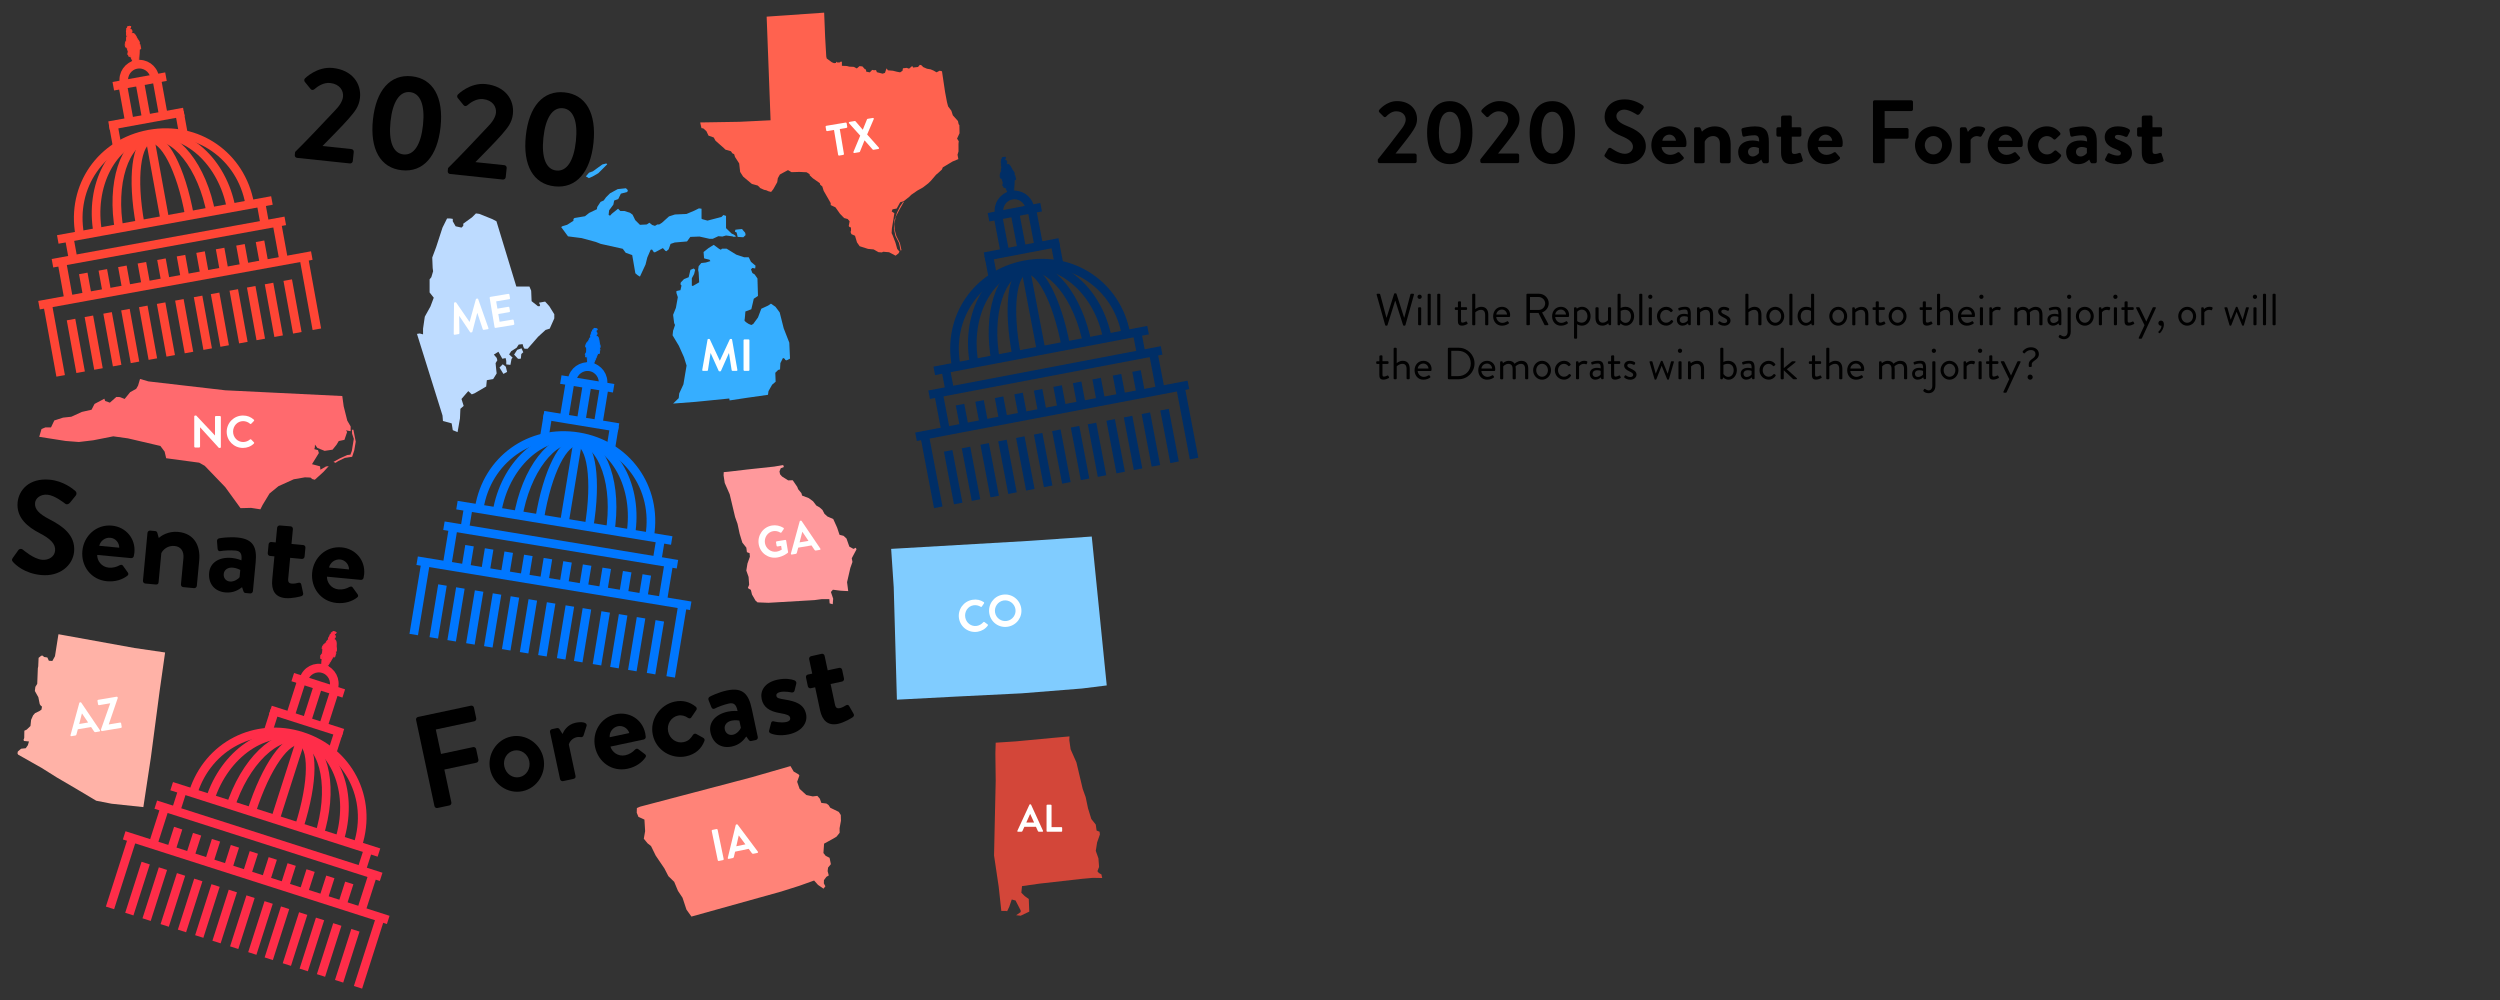 <?xml version="1.0" encoding="utf-8"?>
<!-- Generator: Adobe Illustrator 24.0.1, SVG Export Plug-In . SVG Version: 6.00 Build 0)  -->
<svg version="1.1" id="Layer_1" xmlns="http://www.w3.org/2000/svg" xmlns:xlink="http://www.w3.org/1999/xlink" x="0px" y="0px"
	 viewBox="0 0 1000 400" style="enable-background:new 0 0 1000 400;" xml:space="preserve">
<rect x="0" y="0" width="1000" height="400" fill="#333333" stroke="none"/>
<style type="text/css">
	.st0{fill:none;stroke:#0077FF;stroke-width:3.455;stroke-miterlimit:10;}
	.st1{fill:none;stroke:#0077FF;stroke-width:0.345;stroke-miterlimit:10;}
	.st2{fill:#0077FF;stroke:#0077FF;stroke-width:0.345;stroke-miterlimit:10;}
	.st3{stroke:#0077FF;stroke-width:3.455;stroke-miterlimit:10;}
	.st4{fill:none;stroke:#FF4535;stroke-width:3.455;stroke-miterlimit:10;}
	.st5{fill:none;stroke:#FF4535;stroke-width:0.345;stroke-miterlimit:10;}
	.st6{fill:#FF4535;stroke:#FF4535;stroke-width:0.345;stroke-miterlimit:10;}
	.st7{stroke:#FF4535;stroke-width:3.455;stroke-miterlimit:10;}
	.st8{fill:none;stroke:#FF2D49;stroke-width:3.455;stroke-miterlimit:10;}
	.st9{fill:none;stroke:#FF2D49;stroke-width:0.345;stroke-miterlimit:10;}
	.st10{fill:#FF2D49;stroke:#FF2D49;stroke-width:0.345;stroke-miterlimit:10;}
	.st11{stroke:#FF2D49;stroke-width:3.455;stroke-miterlimit:10;}
	.st12{fill:none;stroke:#002E66;stroke-width:3.455;stroke-miterlimit:10;}
	.st13{fill:none;stroke:#002E66;stroke-width:0.345;stroke-miterlimit:10;}
	.st14{fill:#002E66;stroke:#002E66;stroke-width:0.345;stroke-miterlimit:10;}
	.st15{stroke:#002E66;stroke-width:3.455;stroke-miterlimit:10;}
	.st16{fill:#80CCFF;}
	.st17{fill:#FFFFFF;}
	.st18{fill:#BDDBFF;}
	.st19{fill:#FFB2A7;}
	.st20{fill:#FF8378;}
	.st21{fill:#FF624F;}
	.st22{fill:#D34639;}
	.st23{fill:#FF6A6E;}
	.st24{fill:#36AEFF;}
	.st25{fill:#FF999C;}
</style>
<g>
	<g>
		<line class="st0" x1="170.16" y1="225.53" x2="165.49" y2="253.82"/>
		<line class="st0" x1="272.94" y1="242.47" x2="268.27" y2="270.76"/>
		<line class="st0" x1="176.99" y1="234.01" x2="173.51" y2="255.14"/>
		<line class="st0" x1="184.15" y1="235.19" x2="180.66" y2="256.32"/>
		<line class="st0" x1="191.65" y1="236.42" x2="188.16" y2="257.56"/>
		<line class="st0" x1="198.81" y1="237.6" x2="195.32" y2="258.74"/>
		<line class="st0" x1="205.97" y1="238.78" x2="202.48" y2="259.92"/>
		<line class="st0" x1="213.12" y1="239.96" x2="209.64" y2="261.1"/>
		<line class="st0" x1="220.45" y1="241.17" x2="216.97" y2="262.31"/>
		<line class="st0" x1="227.95" y1="242.41" x2="224.47" y2="263.54"/>
		<line class="st0" x1="234.77" y1="243.53" x2="231.29" y2="264.67"/>
		<line class="st0" x1="242.27" y1="244.77" x2="238.79" y2="265.9"/>
		<line class="st0" x1="249.26" y1="245.92" x2="245.78" y2="267.06"/>
		<line class="st0" x1="256.42" y1="247.1" x2="252.93" y2="268.24"/>
		<line class="st0" x1="263.92" y1="248.34" x2="260.43" y2="269.47"/>
		<line class="st0" x1="166.86" y1="224.29" x2="276.29" y2="242.32"/>
		<line class="st0" x1="177.57" y1="210.29" x2="270.98" y2="225.69"/>
		<line class="st0" x1="182.78" y1="202.05" x2="268.69" y2="216.21"/>
		<line class="st0" x1="181.32" y1="210.91" x2="178.79" y2="226.25"/>
		<line class="st0" x1="267.62" y1="224.79" x2="265.1" y2="240.13"/>
		<line class="st0" x1="187.34" y1="202.8" x2="185.88" y2="211.66"/>
		<line class="st0" x1="264.31" y1="215.14" x2="262.85" y2="224"/>
		<line class="st0" x1="224.33" y1="151.82" x2="245.46" y2="155.3"/>
		<line class="st0" x1="225.66" y1="167.1" x2="228.08" y2="152.44"/>
		<line class="st0" x1="232.48" y1="168.22" x2="234.89" y2="153.56"/>
		<line class="st0" x1="239.3" y1="169.34" x2="241.71" y2="154.69"/>
		<line class="st0" x1="217.42" y1="166.09" x2="247.42" y2="171.03"/>
		<line class="st0" x1="217.67" y1="175.23" x2="219.18" y2="166.03"/>
		<line class="st0" x1="244.26" y1="179.62" x2="245.77" y2="170.41"/>
		<path class="st0" d="M191.7,203.17c3.18-19.3,20.41-31.65,39.71-28.47c19.3,3.18,31.65,20.41,28.47,39.71"/>
		<path class="st0" d="M198.75,205.03c3.13-19.02,17.66-32.46,32.44-30.02c14.78,2.44,24.22,19.83,21.09,38.84"/>
		<path class="st0" d="M207.16,207.12c3.13-19.02,13.92-33.07,24.08-31.4s15.87,18.45,12.73,37.46"/>
		<path class="st0" d="M215.85,207.5c3.13-19.02,9.76-31.66,15.22-30.76c5.46,0.9,7.68,15,4.55,34.01"/>
		<line class="st0" x1="225.74" y1="209.13" x2="231.35" y2="175.04"/>
		<path class="st0" d="M241.14,153.89c0.56-3.39-1.74-6.59-5.12-7.15c-3.39-0.56-6.59,1.74-7.15,5.12"/>
		<path class="st2" d="M238.57,147.34c0.18-1.07-0.93-1.79-0.93-1.79s-0.17-0.12-0.17-0.13c-0.07-0.09,1.08-2.44,1.5-3.69
			c0.18-0.54,0.37-0.31,0.59-0.29c0.22,0.02,0.27-0.28,0.3-1.18c0,0,0.14-0.28,0.14-0.44c0.01-0.17-0.19-0.34-0.27-0.36
			c0,0,0.29-0.4,0.33-0.6c0.13-0.72-0.36-1.25-0.4-2.23c-0.02-0.44-0.24-2.34-1.15-2.06c0,0-0.18-0.3-0.01-0.48
			c0,0,0.3-0.21,0.33-0.66c0.04-0.44-0.48-0.89-0.48-0.89l0.07-0.44c0,0,0.46-0.03,0.35-0.12c-0.11-0.09-0.11-0.16-0.11-0.16
			s0.4-0.09,0.31-0.16c-0.09-0.07-0.3-0.1-0.3-0.1s-0.22-0.29-0.35-0.08c0,0-0.32-0.18-0.44-0.18c-0.12,0-0.05,0.2-0.05,0.2
			s-0.33-0.19-0.36-0.13c-0.03,0.06,0.3,0.5,0.3,0.5s-0.76-0.09-0.83,0.28c0,0,0.08,0.14,0.41-0.04c0,0-0.89,0.81-0.82,0.89
			c0.08,0.08,0.25,0.04,0.25,0.04s-0.46,0.49-0.33,0.64c0,0-0.38,0.8-0.25,0.89c0.09,0.07,0.25-0.07,0.35-0.14
			c0.29-0.21,0.4-0.02-0.13,0.33c-0.15,0.1-0.56,0.38-0.78,1.07c-0.22,0.69-0.3,0.66-0.4,0.76c-0.11,0.11-0.91,0.64-0.99,2.01
			c-0.01,0.24,0.19,0.32,0.37,0.3l0.05,1.05l-0.06,0.93c0,0-0.62,0.88-0.58,0.95c0.04,0.08,0.32,0.16,0.32,0.16
			s-0.21,0.71-0.12,0.73c0.08,0.01,0.37,0.16,0.39,0.08c0.01-0.08,0.15-1.01,0.15-1.01l0.26,3.29l-0.14,0.04c0,0-1.3,0.28-1.49,1.38
			c0,0,0.69,0.1,2.47,0.39C237.68,147.2,238.57,147.34,238.57,147.34"/>
		<line class="st3" x1="186.41" y1="226.81" x2="187.81" y2="218.28"/>
		<line class="st3" x1="194.25" y1="228.1" x2="195.65" y2="219.58"/>
		<line class="st3" x1="202.09" y1="229.39" x2="203.49" y2="220.87"/>
		<line class="st3" x1="209.93" y1="230.68" x2="211.33" y2="222.16"/>
		<line class="st3" x1="217.77" y1="231.98" x2="219.17" y2="223.45"/>
		<line class="st3" x1="225.61" y1="233.27" x2="227.01" y2="224.75"/>
		<line class="st3" x1="233.45" y1="234.56" x2="234.85" y2="226.04"/>
		<line class="st3" x1="241.29" y1="235.85" x2="242.69" y2="227.33"/>
		<line class="st3" x1="249.47" y1="237.2" x2="250.88" y2="228.68"/>
		<line class="st3" x1="257.31" y1="238.49" x2="258.72" y2="229.97"/>
	</g>
	<g>
		<line class="st4" x1="19.13" y1="122.14" x2="24.26" y2="150.35"/>
		<line class="st4" x1="121.61" y1="103.49" x2="126.74" y2="131.7"/>
		<line class="st4" x1="28.41" y1="127.82" x2="32.25" y2="148.9"/>
		<line class="st4" x1="35.55" y1="126.52" x2="39.39" y2="147.6"/>
		<line class="st4" x1="43.03" y1="125.16" x2="46.86" y2="146.24"/>
		<line class="st4" x1="50.17" y1="123.86" x2="54" y2="144.94"/>
		<line class="st4" x1="57.31" y1="122.56" x2="61.14" y2="143.64"/>
		<line class="st4" x1="64.44" y1="121.26" x2="68.28" y2="142.34"/>
		<line class="st4" x1="71.75" y1="119.94" x2="75.59" y2="141.01"/>
		<line class="st4" x1="79.23" y1="118.57" x2="83.07" y2="139.65"/>
		<line class="st4" x1="86.03" y1="117.34" x2="89.86" y2="138.41"/>
		<line class="st4" x1="93.51" y1="115.98" x2="97.34" y2="137.05"/>
		<line class="st4" x1="100.48" y1="114.71" x2="104.31" y2="135.78"/>
		<line class="st4" x1="107.61" y1="113.41" x2="111.45" y2="134.48"/>
		<line class="st4" x1="115.09" y1="112.05" x2="118.93" y2="133.12"/>
		<line class="st4" x1="15.6" y1="122.07" x2="124.72" y2="102.22"/>
		<line class="st4" x1="20.98" y1="105.29" x2="114.11" y2="88.35"/>
		<line class="st4" x1="23.11" y1="95.78" x2="108.77" y2="80.19"/>
		<line class="st4" x1="24.72" y1="104.61" x2="27.5" y2="119.91"/>
		<line class="st4" x1="110.65" y1="88.63" x2="113.44" y2="103.92"/>
		<line class="st4" x1="27.66" y1="94.95" x2="29.27" y2="103.79"/>
		<line class="st4" x1="104.29" y1="80.65" x2="105.9" y2="89.49"/>
		<line class="st4" x1="45.32" y1="34.49" x2="66.39" y2="30.66"/>
		<line class="st4" x1="51.72" y1="48.43" x2="49.06" y2="33.81"/>
		<line class="st4" x1="58.52" y1="47.19" x2="55.86" y2="32.58"/>
		<line class="st4" x1="65.32" y1="45.96" x2="62.66" y2="31.34"/>
		<line class="st4" x1="43.62" y1="50.26" x2="73.53" y2="44.81"/>
		<line class="st4" x1="46.93" y1="58.78" x2="45.26" y2="49.61"/>
		<line class="st4" x1="73.44" y1="53.96" x2="71.77" y2="44.78"/>
		<path class="st4" d="M31.89,93.83c-3.5-19.24,8.56-36.67,27.81-40.18c19.24-3.5,36.67,8.56,40.18,27.81"/>
		<path class="st4" d="M39.15,93.21c-3.45-18.96,5.7-36.5,20.44-39.19S89.06,64.54,92.51,83.5"/>
		<path class="st4" d="M47.77,92.34c-3.45-18.96,1.97-35.83,12.11-37.67c10.14-1.84,21.15,12.03,24.6,30.99"/>
		<path class="st4" d="M56.08,89.78c-3.45-18.96-1.46-33.09,3.98-34.09c5.44-0.99,12.28,11.54,15.73,30.5"/>
		<line class="st4" x1="65.94" y1="87.98" x2="59.75" y2="53.99"/>
		<path class="st4" d="M61.85,30.78c-0.61-3.38-3.85-5.62-7.23-5.01c-3.38,0.61-5.62,3.85-5.01,7.23"/>
		<path class="st6" d="M57.23,25.48c-0.19-1.07-1.48-1.37-1.48-1.37s-0.2-0.06-0.21-0.06c-0.1-0.07,0.2-2.67,0.17-3.98
			c-0.01-0.57,0.24-0.42,0.46-0.48c0.22-0.06,0.16-0.36-0.12-1.21c0,0,0.03-0.31-0.01-0.47c-0.05-0.16-0.29-0.26-0.38-0.25
			c0,0,0.14-0.48,0.1-0.68c-0.12-0.72-0.76-1.06-1.12-1.97c-0.16-0.41-1.01-2.12-1.78-1.56c0,0-0.27-0.23-0.17-0.45
			c0,0,0.21-0.3,0.09-0.73c-0.11-0.43-0.75-0.68-0.75-0.68l-0.08-0.44c0,0,0.42-0.18,0.29-0.23c-0.13-0.05-0.16-0.11-0.16-0.11
			s0.34-0.22,0.23-0.25c-0.11-0.03-0.31,0-0.31,0s-0.3-0.2-0.36,0.05c0,0-0.36-0.06-0.47-0.02c-0.12,0.04,0.02,0.2,0.02,0.2
			s-0.37-0.07-0.38,0c0,0.07,0.45,0.37,0.45,0.37s-0.75,0.17-0.68,0.54c0,0,0.12,0.1,0.37-0.17c0,0-0.57,1.06-0.48,1.11
			c0.1,0.05,0.25-0.05,0.25-0.05s-0.27,0.62-0.1,0.71c0,0-0.09,0.88,0.06,0.93c0.11,0.04,0.21-0.15,0.28-0.25
			c0.21-0.3,0.37-0.16-0.01,0.35c-0.1,0.14-0.41,0.54-0.38,1.27c0.03,0.72-0.06,0.72-0.12,0.85c-0.06,0.14-0.64,0.91-0.26,2.22
			c0.07,0.23,0.29,0.24,0.45,0.16l0.4,0.97l0.26,0.9c0,0-0.29,1.04-0.23,1.09c0.06,0.06,0.36,0.04,0.36,0.04s0.05,0.74,0.13,0.72
			c0.08-0.01,0.41,0.03,0.39-0.06c-0.02-0.08-0.2-1-0.2-1l1.36,3.01l-0.11,0.08c0,0-1.13,0.71-0.93,1.8c0,0,0.68-0.14,2.46-0.46
			C56.33,25.65,57.23,25.48,57.23,25.48"/>
		<line class="st7" x1="34.86" y1="117.87" x2="33.31" y2="109.37"/>
		<line class="st7" x1="42.67" y1="116.45" x2="41.13" y2="107.95"/>
		<line class="st7" x1="50.49" y1="115.02" x2="48.95" y2="106.53"/>
		<line class="st7" x1="58.31" y1="113.6" x2="56.76" y2="105.1"/>
		<line class="st7" x1="66.13" y1="112.18" x2="64.58" y2="103.68"/>
		<line class="st7" x1="73.95" y1="110.76" x2="72.4" y2="102.26"/>
		<line class="st7" x1="81.76" y1="109.33" x2="80.22" y2="100.84"/>
		<line class="st7" x1="89.58" y1="107.91" x2="88.04" y2="99.41"/>
		<line class="st7" x1="97.74" y1="106.43" x2="96.19" y2="97.93"/>
		<line class="st7" x1="105.56" y1="105" x2="104.01" y2="96.51"/>
	</g>
	<g>
		<line class="st8" x1="52.75" y1="335.85" x2="44" y2="363.16"/>
		<line class="st8" x1="151.95" y1="367.62" x2="143.2" y2="394.93"/>
		<line class="st8" x1="58.27" y1="345.24" x2="51.73" y2="365.64"/>
		<line class="st8" x1="65.18" y1="347.45" x2="58.64" y2="367.85"/>
		<line class="st8" x1="72.42" y1="349.77" x2="65.88" y2="370.17"/>
		<line class="st8" x1="79.32" y1="351.98" x2="72.79" y2="372.38"/>
		<line class="st8" x1="86.23" y1="354.2" x2="79.7" y2="374.6"/>
		<line class="st8" x1="93.14" y1="356.41" x2="86.61" y2="376.81"/>
		<line class="st8" x1="100.22" y1="358.67" x2="93.68" y2="379.07"/>
		<line class="st8" x1="107.46" y1="360.99" x2="100.92" y2="381.39"/>
		<line class="st8" x1="114.04" y1="363.1" x2="107.5" y2="383.5"/>
		<line class="st8" x1="121.28" y1="365.42" x2="114.74" y2="385.82"/>
		<line class="st8" x1="128.02" y1="367.58" x2="121.49" y2="387.98"/>
		<line class="st8" x1="134.93" y1="369.79" x2="128.4" y2="390.19"/>
		<line class="st8" x1="142.17" y1="372.11" x2="135.64" y2="392.51"/>
		<line class="st8" x1="49.67" y1="334.14" x2="155.29" y2="367.97"/>
		<line class="st8" x1="62.31" y1="321.86" x2="152.46" y2="350.74"/>
		<line class="st8" x1="68.67" y1="314.47" x2="151.58" y2="341.02"/>
		<line class="st8" x1="65.93" y1="323.02" x2="61.18" y2="337.83"/>
		<line class="st8" x1="149.28" y1="349.35" x2="144.53" y2="364.16"/>
		<line class="st8" x1="73.07" y1="315.88" x2="70.33" y2="324.43"/>
		<line class="st8" x1="147.41" y1="339.32" x2="144.67" y2="347.88"/>
		<line class="st8" x1="117.1" y1="270.85" x2="137.5" y2="277.38"/>
		<line class="st8" x1="116.19" y1="286.15" x2="120.72" y2="272.01"/>
		<line class="st8" x1="122.77" y1="288.26" x2="127.3" y2="274.11"/>
		<line class="st8" x1="129.35" y1="290.37" x2="133.88" y2="276.22"/>
		<line class="st8" x1="108.19" y1="283.95" x2="137.14" y2="293.23"/>
		<line class="st8" x1="107.09" y1="293.04" x2="109.94" y2="284.15"/>
		<line class="st8" x1="132.76" y1="301.25" x2="135.6" y2="292.37"/>
		<path class="st8" d="M77.33,316.88c5.97-18.63,24.81-28.33,43.44-22.37c18.63,5.97,28.33,24.81,22.37,43.44"/>
		<path class="st8" d="M84.02,319.75c5.88-18.35,22.21-29.53,36.47-24.96c14.26,4.57,21.06,23.15,15.19,41.5"/>
		<path class="st8" d="M92.04,323.04c5.88-18.35,18.6-30.68,28.41-27.54c9.81,3.14,13,20.57,7.12,38.92"/>
		<path class="st8" d="M100.58,324.69c5.88-18.35,14.28-29.89,19.55-28.2c5.27,1.69,5.41,15.96-0.47,34.31"/>
		<line class="st8" x1="110.12" y1="327.75" x2="120.66" y2="294.84"/>
		<path class="st8" d="M133.43,275.35c1.05-3.27-0.75-6.77-4.03-7.82c-3.27-1.05-6.77,0.75-7.82,4.03"/>
		<path class="st10" d="M131.85,268.5c0.33-1.04-0.66-1.91-0.66-1.91s-0.15-0.15-0.15-0.15c-0.06-0.1,1.43-2.26,2.02-3.43
			c0.26-0.51,0.41-0.25,0.63-0.2c0.22,0.05,0.31-0.24,0.47-1.12c0,0,0.18-0.26,0.21-0.42c0.04-0.16-0.14-0.37-0.22-0.39
			c0,0,0.35-0.35,0.41-0.55c0.23-0.69-0.17-1.29-0.07-2.27c0.05-0.44,0.11-2.35-0.84-2.21c0,0-0.13-0.33,0.06-0.48
			c0,0,0.32-0.17,0.43-0.6c0.1-0.43-0.34-0.95-0.34-0.95l0.14-0.42c0,0,0.46,0.04,0.36-0.06c-0.09-0.1-0.09-0.17-0.09-0.17
			s0.41-0.03,0.32-0.11c-0.08-0.08-0.28-0.14-0.28-0.14s-0.17-0.32-0.34-0.13c0,0-0.29-0.22-0.41-0.24
			c-0.12-0.02-0.08,0.19-0.08,0.19s-0.3-0.24-0.34-0.18c-0.04,0.06,0.22,0.54,0.22,0.54s-0.74-0.2-0.86,0.16
			c0,0,0.06,0.15,0.41,0.02c0,0-1,0.67-0.94,0.76c0.06,0.09,0.24,0.08,0.24,0.08s-0.53,0.42-0.42,0.58c0,0-0.49,0.74-0.38,0.85
			c0.08,0.08,0.26-0.03,0.37-0.09c0.32-0.16,0.4,0.04-0.17,0.31c-0.16,0.08-0.61,0.29-0.93,0.94c-0.32,0.65-0.39,0.61-0.51,0.7
			c-0.12,0.09-1,0.5-1.27,1.84c-0.05,0.23,0.14,0.35,0.32,0.35l-0.1,1.05l-0.2,0.91c0,0-0.74,0.78-0.71,0.86
			c0.03,0.08,0.3,0.2,0.3,0.2s-0.31,0.67-0.22,0.7c0.08,0.03,0.34,0.22,0.37,0.13c0.03-0.08,0.29-0.98,0.29-0.98l-0.22,3.29
			l-0.14,0.02c0,0-1.33,0.09-1.67,1.15c0,0,0.66,0.2,2.39,0.75C130.98,268.22,131.85,268.5,131.85,268.5"/>
		<line class="st11" x1="68.63" y1="339.49" x2="71.27" y2="331.26"/>
		<line class="st11" x1="76.2" y1="341.91" x2="78.84" y2="333.69"/>
		<line class="st11" x1="83.77" y1="344.34" x2="86.4" y2="336.11"/>
		<line class="st11" x1="91.34" y1="346.76" x2="93.97" y2="338.53"/>
		<line class="st11" x1="98.9" y1="349.18" x2="101.54" y2="340.96"/>
		<line class="st11" x1="106.47" y1="351.61" x2="109.11" y2="343.38"/>
		<line class="st11" x1="114.04" y1="354.03" x2="116.67" y2="345.81"/>
		<line class="st11" x1="121.61" y1="356.45" x2="124.24" y2="348.23"/>
		<line class="st11" x1="129.5" y1="358.98" x2="132.14" y2="350.76"/>
		<line class="st11" x1="137.07" y1="361.41" x2="139.71" y2="353.18"/>
	</g>
	<g>
		<line class="st12" x1="369.94" y1="174.75" x2="375.3" y2="202.92"/>
		<line class="st12" x1="472.26" y1="155.25" x2="477.63" y2="183.42"/>
		<line class="st12" x1="379.27" y1="180.35" x2="383.28" y2="201.4"/>
		<line class="st12" x1="386.4" y1="179" x2="390.41" y2="200.04"/>
		<line class="st12" x1="393.86" y1="177.57" x2="397.87" y2="198.62"/>
		<line class="st12" x1="400.99" y1="176.22" x2="405" y2="197.26"/>
		<line class="st12" x1="408.12" y1="174.86" x2="412.13" y2="195.9"/>
		<line class="st12" x1="415.25" y1="173.5" x2="419.26" y2="194.54"/>
		<line class="st12" x1="422.54" y1="172.11" x2="426.55" y2="193.15"/>
		<line class="st12" x1="430.01" y1="170.69" x2="434.02" y2="191.73"/>
		<line class="st12" x1="436.8" y1="169.39" x2="440.81" y2="190.43"/>
		<line class="st12" x1="444.26" y1="167.97" x2="448.27" y2="189.01"/>
		<line class="st12" x1="451.22" y1="166.64" x2="455.23" y2="187.69"/>
		<line class="st12" x1="458.35" y1="165.29" x2="462.36" y2="186.33"/>
		<line class="st12" x1="465.81" y1="163.86" x2="469.82" y2="184.91"/>
		<line class="st12" x1="366.41" y1="174.71" x2="475.36" y2="153.96"/>
		<line class="st12" x1="371.65" y1="157.89" x2="464.64" y2="140.17"/>
		<line class="st12" x1="373.7" y1="148.35" x2="459.23" y2="132.06"/>
		<line class="st12" x1="375.38" y1="157.18" x2="378.29" y2="172.45"/>
		<line class="st12" x1="461.18" y1="140.48" x2="464.09" y2="155.75"/>
		<line class="st12" x1="378.24" y1="147.49" x2="379.92" y2="156.31"/>
		<line class="st12" x1="454.75" y1="132.56" x2="456.43" y2="141.38"/>
		<line class="st12" x1="395.4" y1="86.89" x2="416.44" y2="82.88"/>
		<line class="st12" x1="401.92" y1="100.77" x2="399.14" y2="86.18"/>
		<line class="st12" x1="408.7" y1="99.48" x2="405.92" y2="84.89"/>
		<line class="st12" x1="415.49" y1="98.19" x2="412.71" y2="83.59"/>
		<line class="st12" x1="393.84" y1="102.66" x2="423.7" y2="96.97"/>
		<line class="st12" x1="397.21" y1="111.17" x2="395.47" y2="102"/>
		<line class="st12" x1="423.69" y1="106.12" x2="421.94" y2="96.96"/>
		<path class="st12" d="M382.46,146.33c-3.66-19.21,8.26-36.74,27.47-40.41c19.21-3.66,36.74,8.26,40.41,27.47"/>
		<path class="st12" d="M389.72,145.65c-3.61-18.93,5.4-36.55,20.11-39.35s29.57,10.27,33.17,29.2"/>
		<path class="st12" d="M398.33,144.72c-3.61-18.93,1.67-35.84,11.8-37.77c10.12-1.93,21.25,11.85,24.86,30.79"/>
		<path class="st12" d="M406.62,142.08c-3.61-18.93-1.74-33.08,3.7-34.12c5.44-1.04,12.38,11.44,15.99,30.37"/>
		<line class="st12" x1="416.46" y1="140.21" x2="410" y2="106.27"/>
		<path class="st12" d="M411.9,83.04c-0.64-3.37-3.9-5.59-7.27-4.94c-3.37,0.64-5.59,3.9-4.94,7.27"/>
		<path class="st14" d="M407.23,77.78c-0.2-1.07-1.49-1.36-1.49-1.36s-0.2-0.06-0.21-0.06c-0.1-0.06,0.17-2.67,0.14-3.98
			c-0.02-0.57,0.24-0.42,0.46-0.48c0.22-0.06,0.16-0.36-0.13-1.21c0,0,0.03-0.31-0.02-0.47c-0.05-0.16-0.3-0.26-0.38-0.24
			c0,0,0.13-0.48,0.1-0.68c-0.12-0.72-0.77-1.05-1.14-1.96c-0.17-0.41-1.03-2.11-1.79-1.54c0,0-0.27-0.23-0.17-0.45
			c0,0,0.21-0.3,0.09-0.73c-0.12-0.43-0.75-0.67-0.75-0.67l-0.08-0.44c0,0,0.42-0.19,0.29-0.23c-0.13-0.05-0.16-0.11-0.16-0.11
			s0.34-0.22,0.23-0.25c-0.11-0.03-0.31,0.01-0.31,0.01s-0.3-0.2-0.36,0.05c0,0-0.36-0.06-0.47-0.01c-0.12,0.04,0.02,0.2,0.02,0.2
			s-0.37-0.07-0.38,0c0,0.07,0.45,0.37,0.45,0.37s-0.75,0.18-0.68,0.55c0,0,0.12,0.1,0.37-0.18c0,0-0.56,1.07-0.47,1.12
			c0.1,0.05,0.25-0.05,0.25-0.05s-0.27,0.62-0.09,0.71c0,0-0.08,0.88,0.07,0.93c0.11,0.03,0.21-0.15,0.28-0.25
			c0.2-0.3,0.37-0.16,0,0.35c-0.1,0.14-0.4,0.55-0.37,1.27c0.03,0.72-0.05,0.72-0.11,0.86c-0.06,0.14-0.64,0.92-0.24,2.23
			c0.07,0.23,0.29,0.24,0.45,0.16l0.41,0.97l0.26,0.9c0,0-0.28,1.04-0.22,1.1c0.06,0.06,0.36,0.04,0.36,0.04s0.05,0.74,0.14,0.72
			c0.08-0.02,0.41,0.03,0.39-0.06c-0.02-0.08-0.21-1-0.21-1l1.38,3l-0.11,0.09c0,0-1.13,0.71-0.92,1.81c0,0,0.68-0.14,2.46-0.48
			C406.34,77.95,407.23,77.78,407.23,77.78"/>
		<line class="st15" x1="385.63" y1="170.35" x2="384.01" y2="161.86"/>
		<line class="st15" x1="393.44" y1="168.86" x2="391.82" y2="160.38"/>
		<line class="st15" x1="401.24" y1="167.37" x2="399.62" y2="158.89"/>
		<line class="st15" x1="409.05" y1="165.89" x2="407.43" y2="157.4"/>
		<line class="st15" x1="416.85" y1="164.4" x2="415.24" y2="155.92"/>
		<line class="st15" x1="424.66" y1="162.91" x2="423.04" y2="154.43"/>
		<line class="st15" x1="432.47" y1="161.43" x2="430.85" y2="152.94"/>
		<line class="st15" x1="440.27" y1="159.94" x2="438.65" y2="151.45"/>
		<line class="st15" x1="448.42" y1="158.39" x2="446.8" y2="149.9"/>
		<line class="st15" x1="456.22" y1="156.9" x2="454.61" y2="148.41"/>
	</g>
	<g>
		<path d="M5.11,223.17l2.22-3.1c0.49-0.7,1.39-0.62,1.83-0.2c0.25,0.18,4.24,3.71,7.68,4.04c2.75,0.26,4.99-1.34,5.2-3.62
			c0.26-2.7-1.84-4.77-6.12-6.99c-4.79-2.48-9.46-6.13-8.87-12.38c0.45-4.71,4.46-9.83,12.87-9.04c5.4,0.51,9.27,3.66,10.25,4.55
			c0.5,0.37,0.57,1.28,0.15,1.78l-2.3,2.83c-0.48,0.6-1.32,0.94-1.91,0.46c-0.4-0.3-4.17-3.33-7.08-3.61
			c-3.02-0.29-4.85,1.57-5.01,3.27c-0.24,2.49,1.56,4.37,5.69,6.52c4.94,2.55,10.58,6.18,9.93,13.01
			c-0.52,5.45-5.7,10.04-13.17,9.33c-6.67-0.63-10.29-4.12-11.26-5.23C4.8,224.26,4.56,223.97,5.11,223.17z"/>
		<path d="M44.79,210.25c5.45,0.52,9.51,5.07,8.97,10.78c-0.04,0.37-0.15,1.05-0.24,1.42c-0.1,0.52-0.62,0.85-1.09,0.8l-13.55-1.28
			c-0.05,2.19,1.58,4.8,4.65,5.09c1.64,0.16,3.24-0.34,4.25-0.93c0.56-0.27,1.05-0.33,1.38,0.13l1.93,2.69
			c0.34,0.41,0.39,1-0.18,1.37c-1.9,1.48-4.72,2.49-8.16,2.17c-6.35-0.6-10.38-6.06-9.8-12.14
			C33.51,214.37,38.49,209.66,44.79,210.25z M47.7,219.08c0.03-1.97-1.51-3.78-3.52-3.97c-2.12-0.2-4.01,1.22-4.47,3.21L47.7,219.08
			z"/>
		<path d="M58.99,213.15c0.06-0.58,0.57-0.96,1.1-0.91l2.01,0.19c0.48,0.05,0.72,0.33,0.84,0.72l0.56,2.03
			c0.87-0.77,3.68-2.8,7.76-2.42c6.72,0.64,8.95,5.92,8.43,11.43l-0.96,10.16c-0.05,0.53-0.57,0.96-1.1,0.91l-4.34-0.41
			c-0.58-0.05-0.96-0.57-0.91-1.1l0.99-10.48c0.26-2.75-1-4.64-3.55-4.88c-2.75-0.26-4.63,1.48-5.29,2.86l-1.1,11.65
			c-0.07,0.74-0.41,0.98-1.42,0.88l-3.92-0.37c-0.53-0.05-0.96-0.57-0.91-1.1L58.99,213.15z"/>
		<path d="M92.76,223.18c2.12,0.2,3.81,0.95,3.81,0.95c0.31-2.7-0.45-3.73-2.41-3.91c-1.96-0.18-4.75-0.02-6,0.23
			c-0.76,0.14-1.09-0.37-1.13-1.07l-0.22-2.8c-0.08-0.81,0.37-1.14,0.87-1.25c0.44-0.12,3.91-0.65,7.3-0.33
			c6.62,0.63,7.83,4.21,7.28,9.98l-1.09,11.49c-0.05,0.53-0.57,0.96-1.1,0.91l-1.91-0.18c-0.37-0.04-0.62-0.22-0.83-0.83l-0.5-1.49
			c-1.32,1-3.43,2.4-6.71,2.09c-4.24-0.4-6.89-3.43-6.46-7.93C84.02,225.29,87.36,222.67,92.76,223.18z M91.98,232.61
			c1.69,0.16,3.47-1.11,3.85-1.72l0.28-2.91c0,0-1.37-0.77-2.91-0.92c-2.06-0.19-3.55,0.84-3.71,2.53
			C89.34,231.19,90.34,232.46,91.98,232.61z"/>
		<path d="M109.76,222.54l-1.8-0.17c-0.53-0.05-0.91-0.57-0.86-1.1l0.34-3.55c0.06-0.58,0.52-0.97,1.05-0.92l1.8,0.17l0.56-5.88
			c0.05-0.53,0.57-0.96,1.1-0.91l4.35,0.36c0.53,0.05,0.91,0.57,0.86,1.1l-0.56,5.93l4.66,0.44c0.58,0.05,0.97,0.52,0.91,1.1
			l-0.34,3.55c-0.05,0.53-0.52,0.97-1.1,0.91l-4.66-0.44l-0.8,8.47c-0.14,1.48,0.63,1.77,1.48,1.85c0.9,0.08,2.05-0.18,2.65-0.34
			c0.6-0.16,1,0.15,1.11,0.69l0.74,3.44c0.16,0.55-0.15,1.05-0.7,1.22c-0.28,0.13-3.84,1.03-6.43,0.78
			c-4.08-0.39-5.64-3.1-5.23-7.39L109.76,222.54z"/>
		<path d="M136.69,218.95c5.45,0.52,9.51,5.07,8.97,10.78c-0.04,0.37-0.15,1.05-0.24,1.42c-0.1,0.52-0.61,0.85-1.09,0.8l-13.55-1.28
			c-0.05,2.19,1.58,4.8,4.65,5.09c1.64,0.16,3.24-0.33,4.25-0.93c0.56-0.27,1.05-0.33,1.38,0.13l1.94,2.69
			c0.34,0.41,0.39,1-0.18,1.37c-1.9,1.48-4.72,2.49-8.16,2.17c-6.35-0.6-10.38-6.06-9.8-12.14
			C125.41,223.06,130.4,218.35,136.69,218.95z M139.6,227.77c0.03-1.97-1.51-3.78-3.52-3.97c-2.12-0.2-4.02,1.22-4.47,3.21
			L139.6,227.77z"/>
	</g>
	<g>
		<path d="M118.05,60.78c4-3.92,11.69-12.02,15.79-16.42c1.88-1.87,3.17-3.85,3.37-5.67c0.25-2.42-1.31-5.08-5.18-5.49
			c-2.58-0.27-4.97,1.32-6.35,2.54c-0.48,0.38-1.07,0.32-1.45-0.15l-2.31-2.85c-0.29-0.36-0.33-1.01,0.09-1.4
			c0,0,4.74-4.82,11.13-4.15c7.68,0.81,11.46,6.15,10.85,11.95c-0.37,3.49-2.1,5.53-4.51,8.32c-2.65,3.03-7.27,7.65-10.49,10.95
			l11.6,1.22c0.54,0.06,0.97,0.59,0.91,1.13l-0.39,3.71c-0.06,0.54-0.59,0.97-1.13,0.91l-21.16-2.23c-0.59-0.06-0.97-0.59-0.91-1.13
			L118.05,60.78z"/>
		<path d="M149.17,47.88c1.24-11.76,6.92-18.28,15.51-17.37c8.59,0.9,12.79,8.46,11.55,20.22c-1.24,11.76-6.92,18.28-15.51,17.37
			C152.13,67.19,147.93,59.64,149.17,47.88z M169.2,49.99c0.84-7.95-1.05-12.71-5.19-13.14c-4.13-0.44-6.97,3.83-7.81,11.78
			c-0.84,8,1.05,12.71,5.19,13.14C165.52,62.2,168.35,57.99,169.2,49.99z"/>
		<path d="M179.22,67.22c4-3.92,11.69-12.02,15.79-16.42c1.88-1.87,3.17-3.85,3.37-5.67c0.25-2.42-1.31-5.08-5.18-5.49
			c-2.58-0.27-4.97,1.32-6.35,2.54c-0.48,0.38-1.07,0.32-1.45-0.15l-2.31-2.85c-0.29-0.36-0.33-1.01,0.09-1.4
			c0,0,4.74-4.82,11.13-4.15c7.68,0.81,11.46,6.15,10.85,11.95c-0.37,3.49-2.1,5.53-4.51,8.32c-2.65,3.03-7.27,7.65-10.49,10.95
			l11.6,1.22c0.54,0.06,0.97,0.59,0.91,1.13l-0.39,3.71c-0.06,0.54-0.59,0.97-1.13,0.91L180,69.59c-0.59-0.06-0.97-0.59-0.91-1.13
			L179.22,67.22z"/>
		<path d="M210.33,54.32c1.24-11.76,6.92-18.28,15.51-17.37c8.59,0.9,12.79,8.46,11.55,20.22c-1.24,11.76-6.92,18.28-15.51,17.37
			C213.29,73.64,209.09,66.08,210.33,54.32z M230.36,56.43c0.84-7.95-1.05-12.71-5.19-13.14s-6.97,3.83-7.81,11.78
			c-0.84,8,1.05,12.71,5.19,13.14S229.52,64.43,230.36,56.43z"/>
	</g>
	<g>
		<path d="M166.43,287.98c-0.11-0.52,0.21-1.08,0.78-1.2l21.17-4.51c0.57-0.12,1.09,0.26,1.2,0.78l0.91,4.27
			c0.11,0.52-0.21,1.08-0.78,1.2l-15.39,3.28l2.09,9.78l12.85-2.74c0.52-0.11,1.09,0.26,1.2,0.78l0.91,4.26
			c0.11,0.52-0.26,1.09-0.78,1.2l-12.85,2.74l2.81,13.16c0.11,0.52-0.26,1.09-0.78,1.2l-4.79,1.02c-0.57,0.12-1.09-0.26-1.2-0.78
			L166.43,287.98z"/>
		<path d="M204.39,294.62c5.88-1.25,11.73,2.72,12.98,8.6c1.28,5.98-2.44,11.99-8.32,13.25s-11.73-2.72-13-8.7
			C194.79,301.88,198.51,295.87,204.39,294.62z M207.85,310.84c2.76-0.59,4.48-3.46,3.85-6.42c-0.62-2.91-3.36-4.78-6.11-4.19
			c-2.81,0.6-4.49,3.41-3.87,6.32C202.35,309.52,205.04,311.44,207.85,310.84z"/>
		<path d="M220,292.86c-0.12-0.57,0.26-1.09,0.78-1.2l1.98-0.42c0.47-0.1,0.84,0.09,1.08,0.48l1.16,1.87
			c0.5-1.2,1.96-3.79,5.19-4.48c2.44-0.52,4.79-0.21,4.45,1.23l-1.2,3.79c-0.16,0.52-0.64,0.84-1.1,0.72
			c-0.17-0.02-1-0.11-1.57,0.01c-2.08,0.44-3.03,2.11-3.24,2.92l2.68,12.58c0.16,0.73-0.26,1.09-0.98,1.24l-4,0.85
			c-0.52,0.11-1.09-0.26-1.2-0.78L220,292.86z"/>
		<path d="M246.3,285.68c5.36-1.14,10.59,1.98,11.79,7.6c0.08,0.36,0.17,1.05,0.2,1.43c0.06,0.53-0.33,0.99-0.8,1.09l-13.31,2.84
			c0.61,2.1,2.94,4.1,5.96,3.46c1.61-0.34,2.99-1.29,3.78-2.17c0.45-0.42,0.9-0.63,1.35-0.29l2.65,1.99
			c0.44,0.29,0.67,0.84,0.24,1.36c-1.37,1.98-3.76,3.79-7.14,4.51c-6.24,1.33-11.71-2.67-12.99-8.65
			C236.77,292.98,240.12,287,246.3,285.68z M251.72,293.22c-0.57-1.89-2.58-3.15-4.55-2.73c-2.08,0.44-3.46,2.37-3.3,4.4
			L251.72,293.22z"/>
		<path d="M269.86,280.65c3.22-0.69,6,0.08,8.48,2.05c0.46,0.39,0.49,1.04,0.05,1.51l-1.9,2.8c-0.38,0.52-0.9,0.36-1.33,0.12
			c-1.03-0.76-2.49-1.21-3.94-0.9c-2.81,0.6-4.58,3.48-3.96,6.39c0.63,2.96,3.37,4.83,6.17,4.23c2.24-0.48,2.99-1.78,3.74-2.86
			c0.29-0.44,0.78-0.66,1.27-0.43l2.65,1.45c0.61,0.3,0.93,0.78,0.67,1.38c-1.18,3.13-3.59,5.33-7.29,6.12
			c-5.88,1.25-12.02-2.33-13.35-8.57C259.81,287.8,264.04,281.89,269.86,280.65z"/>
		<path d="M291.11,284.66c2.08-0.44,3.92-0.24,3.92-0.24c-0.51-2.66-1.55-3.42-3.47-3.01c-1.92,0.41-4.54,1.4-5.66,2.02
			c-0.68,0.36-1.15-0.03-1.4-0.68l-1.04-2.61c-0.32-0.75,0.02-1.2,0.45-1.46c0.38-0.25,3.53-1.79,6.86-2.5
			c6.5-1.39,8.73,1.67,9.94,7.34l2.41,11.29c0.11,0.52-0.26,1.09-0.78,1.2l-1.87,0.4c-0.37,0.08-0.66-0.02-1.04-0.54l-0.92-1.27
			c-0.96,1.35-2.55,3.32-5.78,4.01c-4.16,0.89-7.6-1.21-8.54-5.63C283.4,289.29,285.8,285.79,291.11,284.66z M293.19,293.89
			c1.67-0.35,2.98-2.1,3.16-2.79l-0.61-2.86c0,0-1.54-0.32-3.04,0c-2.03,0.43-3.14,1.86-2.78,3.53
			C290.24,293.33,291.57,294.24,293.19,293.89z"/>
		<path d="M307.63,292.28l0.81-3.11c0.1-0.56,0.59-0.78,1.12-0.62c0,0,2.61,0.75,5,0.24c1.04-0.22,1.68-0.79,1.49-1.68
			c-0.2-0.94-1.05-1.35-4.04-1.86c-4.34-0.71-6.66-2.44-7.34-5.61c-0.68-3.17,1.03-6.64,6.34-7.77c3.07-0.65,5.49-0.25,6.74,0.25
			c0.53,0.21,0.92,0.73,0.77,1.3l-0.73,2.93c-0.16,0.52-0.72,0.7-1.17,0.63c0,0-2.57-0.59-4.55-0.17c-1.25,0.27-1.66,0.9-1.51,1.57
			c0.2,0.94,1.2,1.05,3.29,1.42c4.34,0.71,7.72,1.78,8.58,5.84c0.73,3.43-1.66,6.99-6.92,8.11c-3.43,0.73-6.06,0.15-7.33-0.45
			C307.81,293.11,307.51,292.74,307.63,292.28z"/>
		<path d="M326.06,274.92l-1.77,0.38c-0.52,0.11-1.04-0.27-1.15-0.79l-0.74-3.49c-0.12-0.57,0.21-1.08,0.72-1.19l1.77-0.38
			l-1.23-5.77c-0.11-0.52,0.26-1.09,0.78-1.2l4.25-0.96c0.52-0.11,1.04,0.27,1.15,0.79l1.24,5.82l4.58-0.98
			c0.57-0.12,1.08,0.2,1.2,0.78l0.74,3.49c0.11,0.52-0.21,1.08-0.78,1.2l-4.58,0.98l1.77,8.32c0.31,1.46,1.13,1.5,1.97,1.32
			c0.88-0.19,1.9-0.79,2.43-1.12c0.53-0.33,1-0.16,1.27,0.33l1.74,3.05c0.32,0.48,0.17,1.05-0.31,1.37
			c-0.23,0.21-3.35,2.13-5.9,2.67c-4,0.85-6.3-1.27-7.2-5.48L326.06,274.92z"/>
	</g>
	<path id="CO_1_" class="st16" d="M436.7,214.61l-25.06,1.74l-55.18,3.2l1.03,15.39l1,35.33l0.27,9.6l23.74-1.24l26.2-1.3
		l24.12-1.93l9.87-1.23L436.7,214.61z	">
<title>Colorado</title>
	</path>
	<g>
		<path class="st17" d="M388.94,239.92c1.79-0.3,3.19,0.05,4.57,0.93c0.18,0.12,0.22,0.33,0.1,0.49l-0.89,1.3
			c-0.1,0.16-0.28,0.19-0.44,0.07c-0.86-0.53-1.92-0.76-2.91-0.59c-2.27,0.38-3.64,2.56-3.27,4.8c0.37,2.22,2.39,3.82,4.67,3.43
			c1.07-0.18,1.9-0.74,2.55-1.47c0.12-0.15,0.32-0.16,0.44-0.07l1.29,0.95c0.16,0.1,0.17,0.34,0.06,0.48
			c-1.01,1.37-2.45,2.18-4.03,2.45c-3.55,0.6-6.88-1.75-7.48-5.3C383.01,243.86,385.39,240.52,388.94,239.92z"/>
		<path class="st17" d="M401.01,237.89c3.55-0.6,6.87,1.79,7.47,5.34s-1.77,6.85-5.32,7.45c-3.55,0.6-6.85-1.75-7.44-5.3
			S397.46,238.49,401.01,237.89z M402.77,248.37c2.24-0.38,3.78-2.51,3.4-4.75c-0.38-2.24-2.54-3.79-4.77-3.42
			c-2.24,0.38-3.75,2.55-3.38,4.78C398.39,247.22,400.53,248.75,402.77,248.37z"/>
	</g>
	<path id="ME_1_" class="st18" d="M167.91,133.39l1.31,0.35v-2.27l0.7-4.8l2.27-4.1l1.31-3.49l-1.66-2.1v-5.24l0.7-0.87l0.7-2.36
		l-0.17-1.31l-0.17-4.19l1.57-4.19l2.53-7.77l1.83-3.67h1.14l1.14,0.17v0.96l1.14,2.01l2.36,0.52l0.7-0.7v-0.87l3.49-2.53l1.57-1.57
		l1.31,0.17l5.24,2.1l1.66,0.87l7.95,26.11h5.24l0.7,1.66l0.17,4.19l2.53,2.01h0.7l0.17-0.44l-0.44-0.96l2.45-0.44l1.66,1.83
		l2.01,3.23v1.66l-1.83,4.1l-1.66,0.52l-2.97,2.71l-4.19,4.8h-1.14c-0.52,0-0.87-1.83-0.87-1.83l-1.57,0.17l-0.87,1.31l-2.1,1.31
		l-0.87,1.31l1.4,1.31l-0.44,0.52l-0.44,2.36l-1.66-0.17v-1.4l-0.26-1.14l-1.31,0.26l-1.57-2.79l-1.83,1.14l1.14,1.31l0.26,0.96
		l-0.7,1.14l0.26,2.71l0.17,1.4l-1.4,2.27l-2.53,0.44l-0.26,2.53l-4.63,2.71l-1.14,0.44l-1.4-1.31l-2.71,3.14l0.87,2.79l-1.31,1.14
		l-0.17,3.84l-0.96,5.5l-1.92-0.79l-0.44-2.71l-3.49-0.96l-0.17-2.18l-10.22-32.66L167.91,133.39z M199.79,147.02l1.31-1.31
		l1.22,0.96l0.52,2.1l-1.48,0.79L199.79,147.02z M205.64,141.86l1.57,1.66c0,0,1.14,0.09,1.14-0.17c0-0.26,0.17-1.75,0.17-1.75
		l0.79-0.7l-0.7-1.57l-1.75,0.61L205.64,141.86z	">
<title>Maine</title>
	</path>
	<g>
		<path class="st17" d="M181.61,121.27c-0.01-0.15,0.08-0.29,0.27-0.32l0.28-0.05c0.14-0.02,0.26,0.03,0.33,0.13l5.31,7.73
			c0.04-0.01,0.04-0.01,0.05-0.01l2.5-9.04c0.04-0.12,0.11-0.2,0.27-0.23l0.28-0.05c0.2-0.03,0.32,0.07,0.37,0.21l4.1,11.58
			c0.09,0.24-0.02,0.42-0.25,0.46l-1.62,0.27c-0.16,0.03-0.32-0.09-0.38-0.21l-2.18-6.55c-0.02,0-0.05,0.01-0.05,0.01l-1.94,7.5
			c-0.02,0.11-0.11,0.22-0.27,0.24l-0.32,0.05c-0.16,0.03-0.26-0.05-0.33-0.14l-4.31-6.45c0,0-0.04,0.01-0.05,0.01l0.1,6.9
			c0,0.13-0.12,0.29-0.27,0.32l-1.6,0.27c-0.23,0.04-0.4-0.1-0.41-0.35L181.61,121.27z"/>
		<path class="st17" d="M195.86,119.14c-0.03-0.18,0.09-0.36,0.28-0.39l7.23-1.21c0.2-0.03,0.36,0.1,0.39,0.28l0.24,1.46
			c0.03,0.18-0.08,0.36-0.28,0.39l-5.25,0.88l0.49,2.91l4.39-0.74c0.18-0.03,0.36,0.1,0.39,0.28l0.25,1.47
			c0.03,0.2-0.1,0.36-0.28,0.39l-4.39,0.74l0.52,3.11l5.25-0.88c0.2-0.03,0.36,0.1,0.39,0.28l0.24,1.46
			c0.03,0.18-0.08,0.36-0.28,0.39l-7.23,1.21c-0.2,0.03-0.36-0.1-0.39-0.28L195.86,119.14z"/>
	</g>
	<path id="AZ_1_" class="st19" d="M7.14,300.59l-0.15,0.75l0.25,0.5l9.45,5.35l6.05,3.8l7.35,4.3l8.4,5l6.15,1.2l12.7,1.35l3-19.8
		l3.5-26.55l2.2-15.5l-12.3-1.8l-30.35-5.5l-0.1,0.55l-1.3,8.25l-1.05,1.9l-1.4-0.1l-0.6-1.3l-1.3-0.2l-0.6-0.55l-0.55,0.05
		l-1.05,0.85l-0.15,3.4l-0.15,0.75l-0.25,6.25l-0.75,1.2l-0.2,1.65l1.4,2.5l0.55,2.75l0.35,0.55l0.55,0.45l-0.2,1.2l-0.85,0.6
		l-1.7,0.8l-0.8,0.9l-0.8,1.8l-0.25,2.45l-1.5,1.45l-0.95,0.45l-0.05,2.9l-0.3,0.8l0.25,0.4l1.95,0.2l-0.45,1.5l-0.85,1.2l-1.85,0.2
		L7.14,300.59z	">
<title>Arizona</title>
	</path>
	<g>
		<path class="st17" d="M28.2,294.07l3.52-12.88c0.03-0.12,0.11-0.22,0.27-0.25l0.18-0.03c0.18-0.03,0.26,0.05,0.33,0.15l7.47,11.03
			c0.15,0.21,0.04,0.47-0.22,0.51l-1.54,0.26c-0.27,0.04-0.41-0.04-0.58-0.27l-1.19-1.77l-5.31,0.89l-0.55,2.06
			c-0.04,0.19-0.17,0.39-0.46,0.44l-1.54,0.26C28.32,294.53,28.14,294.32,28.2,294.07z M35.24,289l-2.43-3.61l-0.05,0.01l-1.08,4.2
			L35.24,289z"/>
		<path class="st17" d="M40.38,291.83l3.69-10.44l-0.01-0.07l-4.44,0.75c-0.18,0.03-0.36-0.1-0.39-0.28l-0.25-1.47
			c-0.03-0.18,0.1-0.36,0.28-0.39l7.42-1.25c0.18-0.03,0.36,0.1,0.39,0.28l0.04,0.23l-3.6,10.55l0.01,0.04l4.53-0.76
			c0.2-0.03,0.36,0.1,0.39,0.28l0.25,1.47c0.03,0.18-0.08,0.36-0.28,0.39l-7.58,1.27c-0.18,0.03-0.36-0.1-0.39-0.28L40.38,291.83z"
			/>
	</g>
	<path id="IA_1_" class="st20" d="M317.47,308.62l1.94,1.12l0.35,0.45l-0.9,2.53l0.98,2.82l2.69,2.46l2.58,0.57l1.82-0.23l1,1.13
		l0.6,1.69l2.03,0.25l0.87,0.62l0.67,1.06l3.42,1.67l0.8,1.25l0.06,2.29l-0.55,2.98l0.02,1.84l-1.24,1.54l-1.08,0.66l-3.9,2.14
		l-0.26,3.75l0.93,1.15l1.53,0.76l0.52,2.55l-1.13,1.36l-0.17,1.42l0.46,1.73l-0.95,0.55l-0.98,1.32l-0.04,1.31l0.62,1.15
		l-0.76,0.96l-2.2-1.51l-1.56-1.75l-5.94,2.12l-7.23,2.29l-35.9,10.01l-1.99-2.79l-1.57-4.74l-1.83-2.76l-1.5-3.61l-2.32-2.25
		l-1.61-3.12l-3.46-5.1l-1.87-3.82l-1.39-1.11l-1.51-1.84l0.53-3.05l-0.28-4.61l-2.4-1.08l-0.68-1.67l0.06-1.86l1.26-0.55
		l44.75-11.79l15.43-4.45L317.47,308.62z	">
<title>Iowa</title>
	</path>
	<g>
		<path class="st17" d="M284.68,332.37c-0.04-0.18,0.09-0.37,0.27-0.41l1.69-0.35c0.18-0.04,0.38,0.09,0.41,0.27l2.43,11.75
			c0.04,0.18-0.09,0.37-0.27,0.41l-1.69,0.35c-0.18,0.04-0.38-0.09-0.41-0.27L284.68,332.37z"/>
		<path class="st17" d="M291.11,343.16l3.17-13.12c0.03-0.12,0.11-0.23,0.27-0.26l0.18-0.04c0.18-0.04,0.27,0.04,0.35,0.13
			l8.06,10.78c0.16,0.21,0.06,0.47-0.21,0.53l-1.58,0.33c-0.27,0.06-0.42-0.02-0.6-0.24l-1.29-1.73l-5.42,1.13l-0.49,2.1
			c-0.04,0.19-0.16,0.4-0.45,0.46l-1.58,0.33C291.24,343.61,291.05,343.41,291.11,343.16z M298.16,337.74l-2.62-3.53l-0.05,0.01
			l-0.97,4.28L298.16,337.74z"/>
	</g>
	<path id="TX_1_" class="st21" d="M280.07,48.98l15.74-0.26l12.42-0.61l-1.57-41.45l23-1.6l0.4,9.88l0.44,7.62l0.18,0.83l2.05,1.51
		l0.89,0.37l0.76-0.09l0.15-0.53l0.34,0.35l1.02-0.03l0.43-0.31l-0.01-0.08l0.44,0.16l0.01,1.58l1.93,0.08l1.05,0.26l1.8,0.09
		l1.18,0.63l1.09-0.93l1.16,0.12l1.07,1.2l0.34,0l0.1,0.88l1.44,0.3l0.95-1l0.65,0.14l0.89-0.06l0.35,0.85l2.28,0.59l0.94-0.32
		l0.61-1.77l0.04,0l0.55,0.75l1.98,0.16l1.49,0.38l1.39,0.27l0.95-0.62l0.18-1l1.51-0.17l0.93,0.32l1.17-0.99l0.17-0.02l0.28,0.56
		l1.98-0.23l0.71-0.85l0.57,0.11l0.82,0.8l1.48,0.64l1.48,0.26l1.12,0.47l1.23,0.71l1.25-0.65l0.92,0.24l1.25,8.38l0.75,3.96
		l0.45,1.7l1.3,1.73l0.59,1.85l2.05,2.28l0.27,1.29l0.29,0.31l0.07,3.27l-0.99,2.16l0.67,1.03l-0.1,1.03l0.01,3.07l-0.4,1.32
		l0.33,1.75l-2.28,0.94l-3.95,2.37l-0.33,0.85l-1,0.92l-0.81,0.73l-0.51,0.4l-2.14,2.5l-1.04,1.01l-2.08,1.6l-2.28,1.28l-2.49,1.73
		l-0.69,0.72l-2.27,1.79l-1.4,0.42l-1.38,2.5l-1.67,0.32l-0.33,0.85l1.06,0.69l-0.37,2.39l-0.33,1.96l-0.28,1.69l-0.12,1.93
		l0.45,0.97l1.09,2.86l0.71,2.52l0.89,1.05l-0.35,0.68l-1.21,0.95l-2.58-1.37l-2.37-0.2l-0.52,0.27l-1.37-0.1l-1.92-1.1l-2.24-0.21
		l-3.36-1.07l-1.07-1.54L342,94.3l-1.44-0.65l-0.36-0.94l0.22-0.28l-0.04-1.44l-0.58-0.19l-0.3-0.39l0.34-1.91l-0.78-0.89
		l-1.41-0.39l-1.64-1.69l-1.83-2.6l-1.89-0.89l-0.01-0.81l-2.82-4.92l-0.54-1.73l-0.85-0.71l-0.16-0.62l-2.78-1.94l-1.24-1.18
		l-0.05-0.46l-1.19-0.76l-2.91-0.14l-3.14,0.1l-1.41-0.82l-1.81,0.97l-1.44,0.8l-0.81,1.46l-0.24,1.6l-1.56,2.78l-0.89,1.12
		l-1.14-0.3l-0.81-0.38l-0.83-0.16l-1.75-0.78l-0.03-0.25l-0.85-0.71l-2.29-0.63l-3.49-2.93l-1.19-1.87l-0.39-3.41L294,62.78
		l-0.34-1.11l-0.72-0.34l-0.56-0.83l-2.2-0.64l-0.62-0.61l-3.37-2.98l-0.7-1.28l-2.09-0.74l-0.84-1.78l-1.23-1.1l-0.74-0.13
		L280.07,48.98z M360.23,100.23l-0.59-2.96l-1.48-2.9l-0.59-2.92l0.24-3.52l1.06-3.06l1.21-2.44l1.17-1.67l0.26,0.06l-1.7,3.01
		l-1.54,2.95l-0.52,2.87l0.12,2.2l0.67,2.52l1.44,2.9l0.46,2.16l0.16,0.62L360.23,100.23z	">
<title>Texas</title>
	</path>
	<g>
		<path class="st17" d="M333.6,51.99l-2.72,0.46c-0.2,0.03-0.37-0.1-0.39-0.28l-0.25-1.46c-0.03-0.18,0.09-0.36,0.28-0.39l7.76-1.3
			c0.2-0.03,0.36,0.1,0.39,0.28l0.24,1.46c0.03,0.18-0.08,0.36-0.28,0.39l-2.72,0.46l1.67,9.96c0.03,0.18-0.1,0.36-0.28,0.39
			l-1.65,0.28c-0.18,0.03-0.36-0.1-0.39-0.28L333.6,51.99z"/>
		<path class="st17" d="M344.09,54.26l-4.48-4.96c-0.18-0.21-0.08-0.5,0.22-0.55l2.06-0.35c0.14-0.02,0.25,0.05,0.31,0.11l2.9,3.38
			l0.02,0l1.68-4.15c0.02-0.08,0.12-0.18,0.26-0.21l2.06-0.35c0.3-0.05,0.49,0.19,0.38,0.45l-2.64,6.16l4.68,5.26
			c0.18,0.22,0.08,0.5-0.22,0.55l-1.92,0.32c-0.14,0.02-0.28-0.04-0.33-0.11l-3.22-3.64l-0.05,0.01l-1.82,4.49
			c-0.04,0.08-0.13,0.19-0.28,0.21l-1.92,0.32c-0.32,0.05-0.51-0.19-0.4-0.44L344.09,54.26z"/>
	</g>
	<path id="AL_1_" class="st22" d="M402.45,364.37l0.4,0.13l0.86-1.79l0.99-2.91l1.52,0.4l2.05,3.97v0.66l-1.79,1.26l1.79,0.2
		l3.44-1.65l-0.2-5.03l-1.65-1.19l-1.32-1.32l0.26-2.65l6.95-0.99l17-1.92l4.43-0.4l3.71,0.07l-0.33-1.46l-0.99-0.53l-0.6-0.73
		l0.66-1.72l-0.26-3.44l-1.06-2.98l0.53-3.37l1.12-3.18l-0.13-1.12l-1.19-0.46l-0.33-2.38l-1.79-2.25l-1.32-4.3l-0.93-4.43
		l-1.19-3.31l-2.51-10.59l-2.32-5.23l-0.53-3.71l0.07-1.46l-5.96,0.53l-15.48,1.46l-8.07,0.53l-0.13,4.23l0.13,11.05l-0.46,20.51
		l-0.2,9.33l1.85,12.44l1.06,9.73L402.45,364.37z	">
<title>Alabama</title>
	</path>
	<g>
		<path class="st17" d="M406.96,332.3l4.81-10.41c0.05-0.09,0.12-0.17,0.26-0.17h0.15c0.16,0,0.22,0.08,0.26,0.17l4.76,10.41
			c0.09,0.2-0.03,0.4-0.26,0.4h-1.35c-0.23,0-0.34-0.09-0.45-0.31l-0.76-1.67h-4.63l-0.76,1.67c-0.06,0.16-0.2,0.31-0.45,0.31h-1.35
			C406.99,332.7,406.86,332.5,406.96,332.3z M413.64,329.01l-1.55-3.4h-0.05l-1.52,3.4H413.64z"/>
		<path class="st17" d="M418.62,322.17c0-0.15,0.12-0.29,0.29-0.29h1.42c0.16,0,0.29,0.14,0.29,0.29v8.68h3.95
			c0.17,0,0.29,0.14,0.29,0.29v1.27c0,0.15-0.12,0.29-0.29,0.29h-5.66c-0.17,0-0.29-0.14-0.29-0.29V322.17z"/>
	</g>
	<path id="NC_1_" class="st23" d="M90.09,194.84l-8.2-8.52l-2.22-1.25l-13.2-1.78l-0.62-2.64l-1.7-2.27l-12.95-3.03l-5.88-0.82
		l-8,1.58l-5.78,0.69l-5.25-0.41l-10.6-1.66l0.92-3.13l1.57-0.65l2.22,0.01l1.32-2.78l3.51-1.13l3.31-0.36l4.22-1.93l3.86-0.87
		l1.19-2.32l3.93-2.09l0.33,0.91l1.88,0.67l2.58-2.28l1.39,0.04l1.94,0.76l2.2-2.71l2.41-1.34l0.75-1.28l0.79-2.67l3.37,0.98
		l30.77,3.56l46.76,2.29l0.56,4.1l1.44,5.74l1.36,2.34l-0.01,1.89l-1.89-0.34l0.49,0.63l-1.09,3.17l-2.27,0.47l-0.89,1.49
		l-1.59,1.97l-3.17,0.47l-1.79-0.72l-1.11-0.46l-0.97-1.33l-0.04,1.06l-0.2,0.77l1.46,0.39l0.35,1.16l-2.75,4.46l3.23,0.86
		l0.13,1.35l2.24-1.3l1.1-0.12l-2.2,2.38l-3.37,3.06l-1-0.27l-0.74-0.61l-2.2-0.09l-4.49,0.78l-6.09,2.75l-3.58,2.92l-2.79,4.61
		l-0.88,1.74l-3.72-0.58l-4.23,0.11L90.09,194.84z M133.39,184.76l2.51-1.39l2.99-1.35l1.28-0.15l0.56-1.5l0.79-4.82l-0.68-2.08
		l-0.07-1.58l0.58-0.01l0.95,4.78l-0.59,3.47l-0.85,2.58l-2.92,0.46l-2.65,1.27l-1.09,0.7L133.39,184.76z	">
<title>North Carolina</title>
	</path>
	<g>
		<path class="st17" d="M77.7,166.54c0-0.18,0.16-0.32,0.34-0.32h0.45l7.49,7.96H86v-7.44c0-0.18,0.14-0.34,0.34-0.34H88
			c0.18,0,0.34,0.16,0.34,0.34v12.12c0,0.18-0.16,0.32-0.34,0.32h-0.43l-7.53-8.26h-0.02v7.74c0,0.18-0.14,0.34-0.34,0.34h-1.64
			c-0.18,0-0.34-0.16-0.34-0.34V166.54z"/>
		<path class="st17" d="M97.19,166.21c1.82,0,3.13,0.58,4.36,1.67c0.16,0.14,0.16,0.36,0.02,0.5l-1.1,1.13
			c-0.13,0.14-0.31,0.14-0.45,0c-0.76-0.67-1.76-1.06-2.77-1.06c-2.3,0-4.02,1.93-4.02,4.2c0,2.25,1.73,4.16,4.03,4.16
			c1.08,0,2-0.41,2.75-1.03c0.14-0.13,0.34-0.11,0.45,0l1.12,1.15c0.14,0.13,0.11,0.36-0.02,0.49c-1.22,1.19-2.77,1.75-4.38,1.75
			c-3.6,0-6.5-2.86-6.5-6.46C90.69,169.11,93.59,166.21,97.19,166.21z"/>
	</g>
	<path id="MI_1_" class="st24" d="M278.35,160.73l13.36-1.33l0.14,0.77l6.93-1.05l8.4-1.19l0.07-0.42l0.14-1.05l1.47-2.59l1.4-1.19
		l-0.14-3.57l1.12-1.12l0.77-0.21l0.14-2.52l1.05-2.1l0.77,0.42l0.14,0.42l0.56,0.14l1.33-0.7l-0.28-6.37l-2.24-5.74l-1.61-6.37
		l-1.68-2.24l-1.82-1.26l-1.12,0.77l-2.73,1.26l-1.33,3.5l-1.89,2.59l-0.77,0.42l-1.05-0.42c0,0-1.82-1.05-1.68-1.47
		c0.14-0.42,0.35-3.5,0.35-3.5l2.38-0.91l0.56-2.38l0.42-1.82l1.68-1.12l-0.21-7l-1.12-1.61l-0.91-0.56l-0.56-1.47l0.56-0.56
		l1.12,0.21l0.14-1.12l-1.82-1.54l-0.91-1.82h-1.82l-3.15-1.05l-3.85-2.38h-1.89l-0.42,0.42l-0.7-0.35l-2.17-1.61l-2.03,1.26
		l-2.03,1.61l0.21,2.52l0.7,0.21l1.47,0.35l0.35,0.56l-1.82,0.56l-1.82,0.21l-1.05,1.26l-0.21,1.47l0.21,1.12l0.21,3.85l-2.52,1.47
		l-0.42-0.14v-2.94l0.91-1.68l0.42-1.68l-0.56-0.56l-1.33,0.56l-0.7,2.94l-1.89,0.77l-1.26,1.33l-0.14,0.7l0.42,0.56l-0.42,1.82
		l-1.61,0.35v0.77l0.56,1.68l-0.77,4.27l-1.12,2.8l0.42,3.29l0.35,0.77l-0.56,1.68l-0.21,0.56l-0.21,1.89l2.52,4.2l2.03,4.55
		l1.05,3.36l-0.56,3.29l-0.7,4.2l-1.68,3.64l-0.21,1.89l-2.24,2.17L278.35,160.73z M255.05,110.08l-0.91-0.77l-1.26-7.28l-2.59-0.91
		l-1.19-1.61l-8.81-1.96l-1.96-0.77l-5.67-1.54l-5.46-0.7l-2.73-3.71l0.49-0.35l1.89-0.56l2.52-1.61v-0.7l0.42-0.42l4.2-0.7
		l1.68-1.33l3.08-1.47l0.14-0.91l1.33-2.03l1.26-0.56l0.91-1.26l1.61-1.61l3.08-1.68l3.29-0.35l0.77,0.77l-0.21,0.7l-2.59,0.7
		l-1.05,2.17l-1.61,0.56l-0.35,1.68l-1.68,2.24l-0.21,1.82l0.56,0.35l0.7-0.77l2.52-2.03l0.91,0.91h1.61l2.24,0.7l1.05,0.77
		l1.05,2.17l1.89,1.89l2.73-0.14l1.05-0.7l1.12,0.91l1.12,0.35l0.91-0.56h0.77l1.12-0.7l2.8-2.52l2.38-0.77l4.62-0.21l3.15-1.33
		l1.82-0.91l1.05,0.14v3.99l0.35,0.21l2.03,0.56l1.33-0.35l4.27-1.12l0.77-0.77l1.05,0.35v4.9l2.24,2.17l0.91,0.42l0.91,0.7
		l-0.91,0.21l-0.56-0.21l-2.59-0.35l-1.47,0.42l-1.61-0.14l-2.24,1.05h-1.26l-4.06-0.91l-3.64,0.14l-1.33,1.82l-4.9,0.42l-1.68,0.56
		l-0.77,2.17l-0.91,0.77l-0.35-0.14l-1.05-1.12l-3.15,1.68h-0.42l-0.77-1.12l-0.56,0.14l-1.33,3.08l-0.7,2.8l-2.24,4.83
		L255.05,110.08z M234.35,70.55l1.26-1.47l1.54-0.56l3.78-2.73l1.61-0.42l0.35,0.35l-3.57,3.57L237,70.62l-1.47,0.63L234.35,70.55z
		 M294.65,93.01l0.42,1.75l2.24,0.14l0.91-0.84c0,0-0.07-1.05-0.28-1.12c-0.21-0.14-1.12-1.33-1.12-1.33l-1.54,0.14l-1.12,0.14
		l-0.21,0.77L294.65,93.01z	">
<title>Michigan</title>
	</path>
	<g>
		<path class="st17" d="M283.02,135.84c0.02-0.14,0.13-0.27,0.32-0.27h0.29c0.14,0,0.25,0.07,0.31,0.18l3.96,8.5
			c0.04,0,0.04,0,0.05,0l3.96-8.5c0.05-0.11,0.14-0.18,0.31-0.18h0.29c0.2,0,0.31,0.13,0.32,0.27l2.12,12.1
			c0.05,0.25-0.09,0.41-0.32,0.41H293c-0.16,0-0.31-0.14-0.34-0.27l-1.06-6.82c-0.02,0-0.05,0-0.05,0l-3.15,7.08
			c-0.04,0.11-0.14,0.2-0.31,0.2h-0.32c-0.16,0-0.25-0.09-0.31-0.2l-3.19-7.08c0,0-0.04,0-0.05,0l-1.04,6.82
			c-0.02,0.13-0.16,0.27-0.32,0.27h-1.62c-0.23,0-0.38-0.16-0.34-0.41L283.02,135.84z"/>
		<path class="st17" d="M297.42,136.09c0-0.18,0.16-0.34,0.34-0.34h1.67c0.18,0,0.34,0.16,0.34,0.34v11.92
			c0,0.18-0.16,0.34-0.34,0.34h-1.67c-0.18,0-0.34-0.16-0.34-0.34V136.09z"/>
	</g>
	<path id="GA_1_" class="st25" d="M336.35,236.29l-3.19-0.4l-0.8,0.91l0.91,2.67l-0.17,2.22l-1.25-0.34l-0.11-1.71h-2.96l-3.01,0.4
		l-18.37,1.08l-4.38-0.17l-0.8-0.68l-1.42-2.45l-0.46-1.88l-0.91-0.51l-0.28-0.28l0.51-1.25l-0.23-3.13l-0.91-2.56l0.46-2.79
		l0.97-2.73l-0.11-1.42l-1.08-0.4l-0.23-1.82l-1.59-1.99l-1.08-3.53l-0.85-3.98l-0.97-2.73l-2.16-9.1l-1.99-4.55l-0.46-3.01
		l0.06-1.31l1.88-0.17l7.74-0.91l10.58-1.14l3.58-0.63l0.28,0.8l-1.25,0.51l-0.51,1.25l0.23,1.14l0.8,0.91l2.45,1.54l1.82-0.06
		l1.82,2.67l0.34,0.91l1.31,1.59l0.28,0.97l2.67,1.02l1.71,1.25l1.31,1.71l1.31,0.74l1.14,1.02l0.8,1.54l1.19,1.08l2.33,1.02
		l1.54,3.41l0.97,2.9l1.59,0.4l1.19,1.08l1.14,3.24l1.65,0.91l0.97-0.46l0.23,0.68l-1.88,3.53l0.28,1.48l-0.85,2.39l-1.31,5.69
		l0.46,3.58L336.35,236.29z	">
<title>Georgia</title>
	</path>
	<g>
		<path class="st17" d="M308.78,210.2c1.6-0.27,3.23,0.1,4.61,0.93c0.17,0.12,0.22,0.33,0.1,0.49l-0.91,1.34
			c-0.12,0.17-0.28,0.19-0.46,0.08c-0.88-0.55-1.88-0.74-2.85-0.58c-2.22,0.37-3.66,2.57-3.29,4.79c0.37,2.2,2.44,3.77,4.68,3.4
			c1-0.17,1.71-0.6,2.04-0.8l-0.25-1.51l-1.42,0.24c-0.2,0.03-0.36-0.09-0.39-0.26l-0.24-1.4c-0.03-0.19,0.08-0.36,0.28-0.39
			l3.41-0.57c0.18-0.03,0.35,0.11,0.38,0.28l0.76,4.55c0.02,0.14-0.03,0.24-0.09,0.31c0,0-1.64,1.46-4.21,1.89
			c-3.53,0.59-6.85-1.74-7.44-5.29C302.89,214.13,305.25,210.79,308.78,210.2z"/>
		<path class="st17" d="M316.36,221.42l3.52-12.88c0.03-0.12,0.11-0.22,0.27-0.25l0.18-0.03c0.18-0.03,0.26,0.05,0.33,0.15
			l7.47,11.03c0.15,0.21,0.04,0.47-0.22,0.51l-1.54,0.26c-0.27,0.04-0.41-0.04-0.58-0.27l-1.19-1.77l-5.31,0.89l-0.55,2.06
			c-0.04,0.19-0.17,0.39-0.46,0.44l-1.55,0.26C316.47,221.87,316.29,221.66,316.36,221.42z M323.39,216.35l-2.43-3.61l-0.05,0.01
			l-1.08,4.2L323.39,216.35z"/>
	</g>
</g>
<g>
	<path d="M551.12,63.79c2.38-2.88,6.91-8.78,9.32-11.99c1.12-1.37,1.84-2.77,1.84-4c0-1.62-1.22-3.28-3.82-3.28
		c-1.73,0-3.2,1.22-4.03,2.12c-0.29,0.29-0.68,0.29-0.97,0l-1.73-1.73c-0.22-0.22-0.29-0.65-0.04-0.94c0,0,2.81-3.53,7.09-3.53
		c5.15,0,8.03,3.28,8.03,7.16c0,2.34-1.01,3.82-2.41,5.83c-1.55,2.2-4.28,5.58-6.19,7.99h7.77c0.36,0,0.68,0.32,0.68,0.68v2.48
		c0,0.36-0.32,0.68-0.68,0.68H551.8c-0.4,0-0.68-0.32-0.68-0.68V63.79z"/>
	<path d="M570.84,53.06c0-7.88,3.31-12.6,9.07-12.6s9.07,4.72,9.07,12.6s-3.31,12.6-9.07,12.6S570.84,60.94,570.84,53.06z
		 M584.27,53.06c0-5.33-1.58-8.35-4.36-8.35s-4.36,3.02-4.36,8.35c0,5.36,1.58,8.35,4.36,8.35S584.27,58.42,584.27,53.06z"/>
	<path d="M592.12,63.79c2.38-2.88,6.91-8.78,9.32-11.99c1.12-1.37,1.84-2.77,1.84-4c0-1.62-1.22-3.28-3.82-3.28
		c-1.73,0-3.2,1.22-4.03,2.12c-0.29,0.29-0.68,0.29-0.97,0l-1.73-1.73c-0.22-0.22-0.29-0.65-0.04-0.94c0,0,2.81-3.53,7.09-3.53
		c5.15,0,8.03,3.28,8.03,7.16c0,2.34-1.01,3.82-2.41,5.83c-1.55,2.2-4.28,5.58-6.19,7.99h7.77c0.36,0,0.68,0.32,0.68,0.68v2.48
		c0,0.36-0.32,0.68-0.68,0.68H592.8c-0.4,0-0.68-0.32-0.68-0.68V63.79z"/>
	<path d="M611.85,53.06c0-7.88,3.31-12.6,9.07-12.6s9.07,4.72,9.07,12.6s-3.31,12.6-9.07,12.6S611.85,60.94,611.85,53.06z
		 M625.27,53.06c0-5.33-1.58-8.35-4.36-8.35s-4.36,3.02-4.36,8.35c0,5.36,1.58,8.35,4.36,8.35S625.27,58.42,625.27,53.06z"/>
	<path d="M641.94,61.77l1.3-2.23c0.29-0.5,0.9-0.5,1.22-0.25c0.18,0.11,3.1,2.23,5.44,2.23c1.87,0,3.28-1.22,3.28-2.77
		c0-1.84-1.55-3.1-4.57-4.32c-3.38-1.37-6.77-3.53-6.77-7.77c0-3.2,2.38-6.91,8.1-6.91c3.67,0,6.48,1.87,7.2,2.41
		c0.36,0.22,0.47,0.83,0.22,1.19l-1.37,2.05c-0.29,0.43-0.83,0.72-1.26,0.43c-0.29-0.18-3.02-1.98-5-1.98
		c-2.05,0-3.17,1.37-3.17,2.52c0,1.69,1.33,2.84,4.25,4.03c3.49,1.4,7.52,3.49,7.52,8.13c0,3.71-3.2,7.13-8.28,7.13
		c-4.54,0-7.2-2.12-7.92-2.81C641.8,62.53,641.62,62.35,641.94,61.77z"/>
	<path d="M667.86,50.54c3.71,0,6.73,2.81,6.73,6.7c0,0.25-0.04,0.72-0.07,0.97c-0.04,0.36-0.36,0.61-0.68,0.61h-9.21
		c0.11,1.48,1.37,3.13,3.46,3.13c1.12,0,2.16-0.43,2.81-0.9c0.36-0.22,0.68-0.29,0.94,0l1.48,1.69c0.25,0.25,0.32,0.65-0.04,0.94
		c-1.19,1.12-3.02,1.98-5.36,1.98c-4.32,0-7.38-3.42-7.38-7.56C660.52,54.03,663.58,50.54,667.86,50.54z M670.38,56.3
		c-0.11-1.33-1.26-2.45-2.63-2.45c-1.44,0-2.63,1.08-2.81,2.45H670.38z"/>
	<path d="M677.62,51.59c0-0.4,0.32-0.68,0.68-0.68h1.37c0.32,0,0.5,0.18,0.61,0.43l0.5,1.33c0.54-0.58,2.3-2.12,5.08-2.12
		c4.57,0,6.41,3.42,6.41,7.16v6.91c0,0.36-0.32,0.68-0.68,0.68h-2.95c-0.4,0-0.68-0.32-0.68-0.68v-7.13c0-1.87-0.97-3.06-2.7-3.06
		c-1.87,0-3.02,1.3-3.38,2.27v7.92c0,0.5-0.22,0.68-0.9,0.68h-2.66c-0.36,0-0.68-0.32-0.68-0.68V51.59z"/>
	<path d="M701.02,56.19c1.44,0,2.63,0.4,2.63,0.4c0.04-1.84-0.54-2.48-1.87-2.48c-1.33,0-3.2,0.29-4.03,0.54
		c-0.5,0.14-0.76-0.18-0.83-0.65l-0.32-1.87c-0.11-0.54,0.18-0.79,0.5-0.9c0.29-0.11,2.59-0.68,4.9-0.68c4.5,0,5.54,2.34,5.54,6.26
		v7.81c0,0.36-0.32,0.68-0.68,0.68h-1.3c-0.25,0-0.43-0.11-0.61-0.5l-0.43-0.97c-0.83,0.76-2.16,1.84-4.39,1.84
		c-2.88,0-4.86-1.87-4.86-4.93C695.26,58.17,697.35,56.19,701.02,56.19z M701.09,62.6c1.15,0,2.27-0.97,2.48-1.4v-1.98
		c0,0-0.97-0.43-2.02-0.43c-1.4,0-2.34,0.79-2.34,1.94C699.22,61.81,699.97,62.6,701.09,62.6z"/>
	<path d="M712.43,54.68h-1.22c-0.36,0-0.65-0.32-0.65-0.68v-2.41c0-0.4,0.29-0.68,0.65-0.68h1.22v-4c0-0.36,0.32-0.68,0.68-0.68
		l2.95-0.04c0.36,0,0.65,0.32,0.65,0.68v4.03h3.17c0.4,0,0.68,0.29,0.68,0.68V54c0,0.36-0.29,0.68-0.68,0.68h-3.17v5.76
		c0,1.01,0.54,1.15,1.12,1.15c0.61,0,1.37-0.25,1.76-0.4s0.68,0.04,0.79,0.4l0.72,2.27c0.14,0.36-0.04,0.72-0.4,0.86
		c-0.18,0.11-2.52,0.94-4.28,0.94c-2.77,0-4-1.73-4-4.64V54.68z"/>
	<path d="M730.36,50.54c3.71,0,6.73,2.81,6.73,6.7c0,0.25-0.04,0.72-0.07,0.97c-0.04,0.36-0.36,0.61-0.68,0.61h-9.21
		c0.11,1.48,1.37,3.13,3.46,3.13c1.12,0,2.16-0.43,2.81-0.9c0.36-0.22,0.68-0.29,0.94,0l1.48,1.69c0.25,0.25,0.32,0.65-0.04,0.94
		c-1.19,1.12-3.02,1.98-5.36,1.98c-4.32,0-7.38-3.42-7.38-7.56C723.01,54.03,726.07,50.54,730.36,50.54z M732.88,56.3
		c-0.11-1.33-1.26-2.45-2.63-2.45c-1.44,0-2.63,1.08-2.81,2.45H732.88z"/>
	<path d="M749.18,40.79c0-0.36,0.29-0.68,0.68-0.68h14.65c0.4,0,0.68,0.32,0.68,0.68v2.95c0,0.36-0.29,0.68-0.68,0.68h-10.65v6.77
		h8.89c0.36,0,0.68,0.32,0.68,0.68v2.95c0,0.36-0.32,0.68-0.68,0.68h-8.89v9.11c0,0.36-0.32,0.68-0.68,0.68h-3.31
		c-0.4,0-0.68-0.32-0.68-0.68V40.79z"/>
	<path d="M773.37,50.54c4.07,0,7.38,3.46,7.38,7.52c0,4.14-3.31,7.6-7.38,7.6S766,62.2,766,58.06C766,54,769.31,50.54,773.37,50.54z
		 M773.37,61.77c1.91,0,3.46-1.66,3.46-3.71c0-2.02-1.55-3.64-3.46-3.64c-1.94,0-3.46,1.62-3.46,3.64
		C769.92,60.12,771.43,61.77,773.37,61.77z"/>
	<path d="M783.96,51.59c0-0.4,0.32-0.68,0.68-0.68h1.37c0.32,0,0.54,0.18,0.65,0.47l0.5,1.4c0.5-0.72,1.84-2.23,4.07-2.23
		c1.69,0,3.2,0.54,2.77,1.44l-1.33,2.34c-0.18,0.32-0.54,0.47-0.83,0.32c-0.11-0.04-0.65-0.22-1.04-0.22c-1.44,0-2.3,0.97-2.56,1.48
		v8.71c0,0.5-0.32,0.68-0.83,0.68h-2.77c-0.36,0-0.68-0.32-0.68-0.68V51.59z"/>
	<path d="M802.39,50.54c3.71,0,6.73,2.81,6.73,6.7c0,0.25-0.04,0.72-0.07,0.97c-0.04,0.36-0.36,0.61-0.68,0.61h-9.21
		c0.11,1.48,1.37,3.13,3.46,3.13c1.12,0,2.16-0.43,2.81-0.9c0.36-0.22,0.68-0.29,0.94,0l1.48,1.69c0.25,0.25,0.32,0.65-0.04,0.94
		c-1.19,1.12-3.02,1.98-5.36,1.98c-4.32,0-7.38-3.42-7.38-7.56C795.05,54.03,798.11,50.54,802.39,50.54z M804.91,56.3
		c-0.11-1.33-1.26-2.45-2.63-2.45c-1.44,0-2.63,1.08-2.81,2.45H804.91z"/>
	<path d="M818.7,50.54c2.23,0,3.96,0.9,5.33,2.56c0.25,0.32,0.18,0.76-0.18,1.01l-1.66,1.58c-0.32,0.29-0.65,0.11-0.9-0.11
		c-0.58-0.65-1.48-1.15-2.48-1.15c-1.94,0-3.53,1.66-3.53,3.67c0,2.05,1.55,3.67,3.49,3.67c1.55,0,2.23-0.76,2.88-1.37
		c0.25-0.25,0.61-0.32,0.9-0.11l1.55,1.33c0.36,0.29,0.5,0.65,0.25,1.01c-1.22,1.91-3.13,3.02-5.69,3.02
		c-4.07,0-7.63-3.24-7.63-7.56C811.03,53.85,814.67,50.54,818.7,50.54z"/>
	<path d="M832.2,56.19c1.44,0,2.63,0.4,2.63,0.4c0.04-1.84-0.54-2.48-1.87-2.48c-1.33,0-3.2,0.29-4.03,0.54
		c-0.5,0.14-0.76-0.18-0.83-0.65l-0.32-1.87c-0.11-0.54,0.18-0.79,0.5-0.9c0.29-0.11,2.59-0.68,4.9-0.68c4.5,0,5.54,2.34,5.54,6.26
		v7.81c0,0.36-0.32,0.68-0.68,0.68h-1.3c-0.25,0-0.43-0.11-0.61-0.5l-0.43-0.97c-0.83,0.76-2.16,1.84-4.39,1.84
		c-2.88,0-4.86-1.87-4.86-4.93C826.44,58.17,828.53,56.19,832.2,56.19z M832.27,62.6c1.15,0,2.27-0.97,2.48-1.4v-1.98
		c0,0-0.97-0.43-2.02-0.43c-1.4,0-2.34,0.79-2.34,1.94C830.4,61.81,831.15,62.6,832.27,62.6z"/>
	<path d="M842.06,63.57l0.97-1.94c0.14-0.36,0.5-0.43,0.83-0.25c0,0,1.62,0.86,3.28,0.86c0.72,0,1.22-0.29,1.22-0.9
		c0-0.65-0.5-1.04-2.41-1.8c-2.77-1.08-4.07-2.56-4.07-4.75s1.62-4.25,5.29-4.25c2.12,0,3.67,0.61,4.43,1.12
		c0.32,0.22,0.5,0.61,0.32,0.97l-0.9,1.83c-0.18,0.32-0.58,0.36-0.86,0.25c0,0-1.62-0.76-2.99-0.76c-0.86,0-1.22,0.36-1.22,0.83
		c0,0.65,0.65,0.86,1.98,1.4c2.77,1.08,4.86,2.27,4.86,5.08c0,2.38-2.09,4.39-5.72,4.39c-2.38,0-4.03-0.76-4.79-1.33
		C842.06,64.15,841.92,63.86,842.06,63.57z"/>
	<path d="M856.71,54.68h-1.22c-0.36,0-0.65-0.32-0.65-0.68v-2.41c0-0.4,0.29-0.68,0.65-0.68h1.22v-4c0-0.36,0.32-0.68,0.68-0.68
		l2.95-0.04c0.36,0,0.65,0.32,0.65,0.68v4.03h3.17c0.4,0,0.68,0.29,0.68,0.68V54c0,0.36-0.29,0.68-0.68,0.68H861v5.76
		c0,1.01,0.54,1.15,1.12,1.15c0.61,0,1.37-0.25,1.76-0.4c0.4-0.14,0.68,0.04,0.79,0.4l0.72,2.27c0.14,0.36-0.04,0.72-0.4,0.86
		c-0.18,0.11-2.52,0.94-4.28,0.94c-2.77,0-4-1.73-4-4.64V54.68z"/>
	<path d="M550.67,117.93c-0.07-0.25,0.07-0.43,0.32-0.43h0.76c0.14,0,0.29,0.13,0.32,0.25l2.5,9.33h0.07l3.01-9.56
		c0.04-0.11,0.14-0.2,0.31-0.2h0.32c0.14,0,0.27,0.09,0.31,0.2l3.06,9.56h0.07l2.45-9.33c0.04-0.13,0.18-0.25,0.32-0.25h0.76
		c0.25,0,0.4,0.18,0.32,0.43l-3.4,12.1c-0.04,0.14-0.18,0.25-0.32,0.25h-0.29c-0.13,0-0.25-0.09-0.31-0.2l-3.11-9.74h-0.09
		l-3.06,9.74c-0.05,0.11-0.18,0.2-0.31,0.2h-0.29c-0.14,0-0.29-0.11-0.32-0.25L550.67,117.93z"/>
	<path d="M566.99,118.72c0-0.49,0.38-0.86,0.85-0.86c0.49,0,0.86,0.38,0.86,0.86c0,0.47-0.38,0.85-0.86,0.85
		C567.37,119.57,566.99,119.19,566.99,118.72z M567.24,123.24c0-0.18,0.16-0.34,0.34-0.34h0.56c0.18,0,0.34,0.16,0.34,0.34v6.52
		c0,0.18-0.16,0.34-0.34,0.34h-0.56c-0.18,0-0.34-0.16-0.34-0.34V123.24z"/>
	<path d="M571.06,117.84c0-0.18,0.16-0.34,0.34-0.34h0.56c0.18,0,0.34,0.16,0.34,0.34v11.92c0,0.18-0.16,0.34-0.34,0.34h-0.56
		c-0.18,0-0.34-0.16-0.34-0.34V117.84z"/>
	<path d="M574.89,117.84c0-0.18,0.16-0.34,0.34-0.34h0.56c0.18,0,0.34,0.16,0.34,0.34v11.92c0,0.18-0.16,0.34-0.34,0.34h-0.56
		c-0.18,0-0.34-0.16-0.34-0.34V117.84z"/>
	<path d="M583.17,123.98h-0.92c-0.2,0-0.34-0.16-0.34-0.34v-0.4c0-0.2,0.14-0.34,0.34-0.34h0.92v-2c0-0.18,0.16-0.34,0.34-0.34
		l0.58-0.04c0.18,0,0.32,0.16,0.32,0.34v2.03h2.09c0.2,0,0.34,0.14,0.34,0.34v0.4c0,0.18-0.14,0.34-0.34,0.34h-2.09v4.21
		c0,0.72,0.18,0.86,0.59,0.86c0.45,0,1.08-0.27,1.31-0.4c0.27-0.14,0.34-0.04,0.43,0.11l0.27,0.45c0.13,0.22,0.07,0.32-0.13,0.45
		c-0.25,0.16-1.22,0.61-2.07,0.61c-1.44,0-1.66-0.86-1.66-1.98V123.98z"/>
	<path d="M588.88,117.84c0-0.18,0.16-0.34,0.34-0.34h0.56c0.18,0,0.34,0.16,0.34,0.34v5.83c0,0,0.95-0.95,2.41-0.95
		c1.78,0,2.79,1.13,2.79,3.24v3.8c0,0.18-0.16,0.34-0.34,0.34h-0.58c-0.18,0-0.34-0.16-0.34-0.34v-3.8c0-1.37-0.61-2.03-1.62-2.03
		c-1.37,0-2.32,1.01-2.32,1.01v4.83c0,0.18-0.16,0.34-0.34,0.34h-0.56c-0.18,0-0.34-0.16-0.34-0.34V117.84z"/>
	<path d="M600.8,122.72c1.89,0,3.26,1.4,3.26,3.29c0,0.13-0.02,0.36-0.04,0.49c-0.02,0.18-0.16,0.31-0.32,0.31h-5.19
		c0.07,1.21,1.13,2.34,2.41,2.34c0.76,0,1.37-0.29,1.78-0.54c0.25-0.14,0.36-0.23,0.5-0.04c0.11,0.14,0.2,0.27,0.31,0.41
		c0.13,0.16,0.2,0.27-0.07,0.47c-0.43,0.34-1.4,0.83-2.65,0.83c-2.18,0-3.53-1.71-3.53-3.78
		C597.27,124.46,598.62,122.72,600.8,122.72z M602.81,125.8c-0.05-1.04-0.92-1.98-2.02-1.98c-1.21,0-2.14,0.86-2.27,1.98H602.81z"/>
	<path d="M610.57,117.84c0-0.18,0.14-0.34,0.34-0.34h4.66c2.16,0,3.92,1.69,3.92,3.83c0,1.66-1.1,3.04-2.66,3.67l2.47,4.57
		c0.13,0.23,0,0.52-0.31,0.52h-0.92c-0.16,0-0.25-0.09-0.29-0.16l-2.39-4.77h-3.44v4.59c0,0.18-0.16,0.34-0.34,0.34h-0.7
		c-0.2,0-0.34-0.16-0.34-0.34V117.84z M615.48,123.98c1.39,0,2.59-1.15,2.59-2.63c0-1.37-1.21-2.54-2.59-2.54h-3.49v5.17H615.48z"/>
	<path d="M624.38,122.72c1.89,0,3.26,1.4,3.26,3.29c0,0.13-0.02,0.36-0.04,0.49c-0.02,0.18-0.16,0.31-0.32,0.31h-5.19
		c0.07,1.21,1.13,2.34,2.41,2.34c0.76,0,1.37-0.29,1.78-0.54c0.25-0.14,0.36-0.23,0.5-0.04c0.11,0.14,0.2,0.27,0.31,0.41
		c0.13,0.16,0.2,0.27-0.07,0.47c-0.43,0.34-1.4,0.83-2.65,0.83c-2.18,0-3.53-1.71-3.53-3.78
		C620.85,124.46,622.2,122.72,624.38,122.72z M626.39,125.8c-0.05-1.04-0.92-1.98-2.02-1.98c-1.21,0-2.14,0.86-2.27,1.98H626.39z"/>
	<path d="M630.85,135.16c0,0.18-0.16,0.34-0.34,0.34h-0.56c-0.18,0-0.34-0.16-0.34-0.34v-11.92c0-0.18,0.16-0.34,0.34-0.34h0.38
		c0.16,0,0.22,0.05,0.29,0.23l0.13,0.34c0,0,0.79-0.76,2.09-0.76c1.96,0,3.4,1.73,3.4,3.8c0,2.11-1.48,3.76-3.46,3.76
		c-1.19,0-1.93-0.59-1.93-0.59V135.16z M632.62,129.07c1.39,0,2.36-1.13,2.36-2.57c0-1.41-0.83-2.65-2.27-2.65
		c-1.17,0-1.84,0.88-1.84,0.88v3.71C630.87,128.44,631.63,129.07,632.62,129.07z"/>
	<path d="M638.18,123.24c0-0.18,0.16-0.34,0.34-0.34h0.58c0.18,0,0.34,0.16,0.34,0.34v3.8c0,1.37,0.61,2.03,1.62,2.03
		c1.37,0,2.14-1.03,2.14-1.03c0-0.4,0-0.81,0-4.81c0-0.18,0.16-0.34,0.34-0.34h0.56c0.18,0,0.34,0.16,0.34,0.34v6.52
		c0,0.18-0.16,0.34-0.34,0.34h-0.34c-0.2,0-0.27-0.13-0.32-0.31l-0.13-0.47c0,0-0.85,0.95-2.34,0.95c-2.09,0-2.79-1.35-2.79-3.26
		V123.24z"/>
	<path d="M647.02,117.84c0-0.18,0.16-0.34,0.34-0.34h0.56c0.18,0,0.34,0.16,0.34,0.34v5.35c0,0,0.74-0.47,1.93-0.47
		c2.16,0,3.46,1.66,3.46,3.76c0,2.07-1.44,3.8-3.28,3.8c-1.35,0-2.21-0.95-2.21-0.95l-0.11,0.49c-0.04,0.16-0.14,0.29-0.31,0.29
		h-0.38c-0.18,0-0.34-0.16-0.34-0.34V117.84z M650.24,129.15c1.31,0,2.14-1.24,2.14-2.65c0-1.44-0.79-2.58-2.36-2.58
		c-0.99,0-1.75,0.43-1.75,0.43v3.6C648.28,127.96,648.94,129.15,650.24,129.15z"/>
	<path d="M655.69,117.84c0-0.18,0.16-0.34,0.34-0.34h0.56c0.18,0,0.34,0.16,0.34,0.34v11.92c0,0.18-0.16,0.34-0.34,0.34h-0.56
		c-0.18,0-0.34-0.16-0.34-0.34V117.84z"/>
	<path d="M659.26,118.72c0-0.49,0.38-0.86,0.85-0.86c0.49,0,0.86,0.38,0.86,0.86c0,0.47-0.38,0.85-0.86,0.85
		C659.64,119.57,659.26,119.19,659.26,118.72z M659.51,123.24c0-0.18,0.16-0.34,0.34-0.34h0.56c0.18,0,0.34,0.16,0.34,0.34v6.52
		c0,0.18-0.16,0.34-0.34,0.34h-0.56c-0.18,0-0.34-0.16-0.34-0.34V123.24z"/>
	<path d="M666.48,122.72c1.08,0,1.93,0.43,2.57,1.26c0.13,0.16,0.09,0.38-0.07,0.5l-0.34,0.29c-0.27,0.25-0.36,0.07-0.52-0.07
		c-0.36-0.41-0.95-0.76-1.66-0.76c-1.35,0-2.39,1.12-2.39,2.56c0,1.44,1.03,2.59,2.38,2.59c1.08,0,1.49-0.54,1.91-0.94
		c0.22-0.22,0.34-0.18,0.54-0.04l0.2,0.14c0.18,0.13,0.23,0.32,0.13,0.5c-0.54,0.86-1.53,1.51-2.75,1.51c-2,0-3.69-1.6-3.69-3.76
		C662.77,124.39,664.51,122.72,666.48,122.72z"/>
	<path d="M673.6,125.53c0.77,0,1.53,0.23,1.53,0.23c0.02-1.33-0.14-1.95-1.17-1.95c-0.99,0-1.84,0.27-2.16,0.4
		c-0.18,0.07-0.29-0.02-0.34-0.18l-0.14-0.45c-0.07-0.22,0.04-0.32,0.2-0.4c0.11-0.05,1.15-0.47,2.5-0.47
		c1.84,0,2.29,0.94,2.29,3.04v4c0,0.18-0.16,0.34-0.34,0.34h-0.34c-0.2,0-0.25-0.11-0.31-0.27l-0.14-0.49
		c-0.38,0.38-1.12,0.94-2.23,0.94c-1.26,0-2.21-0.92-2.21-2.36C670.72,126.55,671.75,125.53,673.6,125.53z M673.14,129.2
		c0.9,0,1.67-0.56,1.98-1.01v-1.42c-0.22-0.13-0.72-0.29-1.51-0.29c-1.01,0-1.73,0.5-1.73,1.44
		C671.88,128.64,672.36,129.2,673.14,129.2z"/>
	<path d="M678.81,123.24c0-0.18,0.16-0.34,0.34-0.34h0.34c0.16,0,0.25,0.07,0.29,0.22l0.16,0.56c0,0,1.03-0.95,2.52-0.95
		c2.09,0,2.79,1.37,2.79,3.24v3.8c0,0.18-0.16,0.34-0.34,0.34h-0.58c-0.18,0-0.34-0.16-0.34-0.34v-3.8c0-1.37-0.61-2.03-1.62-2.03
		c-1.35,0-2.32,1.03-2.32,1.03v4.81c0,0.18-0.16,0.34-0.34,0.34h-0.56c-0.18,0-0.34-0.16-0.34-0.34V123.24z"/>
	<path d="M687.28,129.09c0.07-0.11,0.2-0.36,0.25-0.45c0.09-0.14,0.29-0.18,0.49-0.05c0,0,0.77,0.63,1.69,0.63
		c0.74,0,1.17-0.38,1.17-0.86c0-0.63-0.54-0.92-1.58-1.44c-0.95-0.47-2.05-1.1-2.05-2.32c0-0.76,0.61-1.87,2.29-1.87
		c0.94,0,1.66,0.32,2,0.56c0.16,0.11,0.22,0.36,0.11,0.56l-0.14,0.29c-0.11,0.2-0.36,0.25-0.52,0.16c0,0-0.77-0.43-1.44-0.43
		c-0.81,0-1.03,0.41-1.03,0.72c0,0.59,0.59,0.86,1.33,1.22c1.24,0.59,2.36,1.15,2.36,2.45c0,1.04-1.01,2.03-2.48,2.03
		c-1.21,0-1.94-0.5-2.34-0.81C687.28,129.4,687.23,129.22,687.28,129.09z"/>
	<path d="M698.14,117.84c0-0.18,0.16-0.34,0.34-0.34h0.56c0.18,0,0.34,0.16,0.34,0.34v5.83c0,0,0.95-0.95,2.41-0.95
		c1.78,0,2.79,1.13,2.79,3.24v3.8c0,0.18-0.16,0.34-0.34,0.34h-0.58c-0.18,0-0.34-0.16-0.34-0.34v-3.8c0-1.37-0.61-2.03-1.62-2.03
		c-1.37,0-2.32,1.01-2.32,1.01v4.83c0,0.18-0.16,0.34-0.34,0.34h-0.56c-0.18,0-0.34-0.16-0.34-0.34V117.84z"/>
	<path d="M710.11,122.72c2,0,3.58,1.73,3.58,3.76c0,2.07-1.58,3.8-3.58,3.8s-3.58-1.73-3.58-3.8
		C706.52,124.45,708.11,122.72,710.11,122.72z M710.11,129.11c1.31,0,2.34-1.17,2.34-2.63c0-1.42-1.03-2.58-2.34-2.58
		s-2.34,1.15-2.34,2.58C707.77,127.94,708.79,129.11,710.11,129.11z"/>
	<path d="M715.74,117.84c0-0.18,0.16-0.34,0.34-0.34h0.56c0.18,0,0.34,0.16,0.34,0.34v11.92c0,0.18-0.16,0.34-0.34,0.34h-0.56
		c-0.18,0-0.34-0.16-0.34-0.34V117.84z"/>
	<path d="M722.49,122.72c1.19,0,1.93,0.47,1.93,0.47v-5.35c0-0.18,0.16-0.34,0.34-0.34h0.56c0.18,0,0.34,0.16,0.34,0.34v11.92
		c0,0.18-0.16,0.34-0.34,0.34h-0.38c-0.16,0-0.27-0.13-0.31-0.29l-0.11-0.49c0,0-0.86,0.95-2.21,0.95c-1.84,0-3.28-1.73-3.28-3.8
		C719.03,124.37,720.33,122.72,722.49,122.72z M722.44,129.15c1.3,0,1.96-1.19,1.96-1.19v-3.6c0,0-0.76-0.43-1.75-0.43
		c-1.57,0-2.36,1.13-2.36,2.58C720.29,127.9,721.12,129.15,722.44,129.15z"/>
	<path d="M735.29,122.72c2,0,3.58,1.73,3.58,3.76c0,2.07-1.58,3.8-3.58,3.8s-3.58-1.73-3.58-3.8
		C731.71,124.45,733.29,122.72,735.29,122.72z M735.29,129.11c1.31,0,2.34-1.17,2.34-2.63c0-1.42-1.03-2.58-2.34-2.58
		s-2.34,1.15-2.34,2.58C732.95,127.94,733.97,129.11,735.29,129.11z"/>
	<path d="M740.9,123.24c0-0.18,0.16-0.34,0.34-0.34h0.34c0.16,0,0.25,0.07,0.29,0.22l0.16,0.56c0,0,1.03-0.95,2.52-0.95
		c2.09,0,2.79,1.37,2.79,3.24v3.8c0,0.18-0.16,0.34-0.34,0.34h-0.58c-0.18,0-0.34-0.16-0.34-0.34v-3.8c0-1.37-0.61-2.03-1.62-2.03
		c-1.35,0-2.32,1.03-2.32,1.03v4.81c0,0.18-0.16,0.34-0.34,0.34h-0.56c-0.18,0-0.34-0.16-0.34-0.34V123.24z"/>
	<path d="M750.28,123.98h-0.92c-0.2,0-0.34-0.16-0.34-0.34v-0.4c0-0.2,0.14-0.34,0.34-0.34h0.92v-2c0-0.18,0.16-0.34,0.34-0.34
		l0.58-0.04c0.18,0,0.32,0.16,0.32,0.34v2.03h2.09c0.2,0,0.34,0.14,0.34,0.34v0.4c0,0.18-0.14,0.34-0.34,0.34h-2.09v4.21
		c0,0.72,0.18,0.86,0.59,0.86c0.45,0,1.08-0.27,1.31-0.4c0.27-0.14,0.34-0.04,0.43,0.11l0.27,0.45c0.13,0.22,0.07,0.32-0.13,0.45
		c-0.25,0.16-1.22,0.61-2.07,0.61c-1.44,0-1.66-0.86-1.66-1.98V123.98z"/>
	<path d="M759.03,122.72c2,0,3.58,1.73,3.58,3.76c0,2.07-1.58,3.8-3.58,3.8s-3.58-1.73-3.58-3.8
		C755.45,124.45,757.03,122.72,759.03,122.72z M759.03,129.11c1.31,0,2.34-1.17,2.34-2.63c0-1.42-1.03-2.58-2.34-2.58
		s-2.34,1.15-2.34,2.58C756.69,127.94,757.72,129.11,759.03,129.11z"/>
	<path d="M769.11,123.98h-0.92c-0.2,0-0.34-0.16-0.34-0.34v-0.4c0-0.2,0.14-0.34,0.34-0.34h0.92v-2c0-0.18,0.16-0.34,0.34-0.34
		l0.58-0.04c0.18,0,0.32,0.16,0.32,0.34v2.03h2.09c0.2,0,0.34,0.14,0.34,0.34v0.4c0,0.18-0.14,0.34-0.34,0.34h-2.09v4.21
		c0,0.72,0.18,0.86,0.59,0.86c0.45,0,1.08-0.27,1.31-0.4c0.27-0.14,0.34-0.04,0.43,0.11l0.27,0.45c0.13,0.22,0.07,0.32-0.13,0.45
		c-0.25,0.16-1.22,0.61-2.07,0.61c-1.44,0-1.66-0.86-1.66-1.98V123.98z"/>
	<path d="M774.81,117.84c0-0.18,0.16-0.34,0.34-0.34h0.56c0.18,0,0.34,0.16,0.34,0.34v5.83c0,0,0.95-0.95,2.41-0.95
		c1.78,0,2.79,1.13,2.79,3.24v3.8c0,0.18-0.16,0.34-0.34,0.34h-0.58c-0.18,0-0.34-0.16-0.34-0.34v-3.8c0-1.37-0.61-2.03-1.62-2.03
		c-1.37,0-2.32,1.01-2.32,1.01v4.83c0,0.18-0.16,0.34-0.34,0.34h-0.56c-0.18,0-0.34-0.16-0.34-0.34V117.84z"/>
	<path d="M786.73,122.72c1.89,0,3.26,1.4,3.26,3.29c0,0.13-0.02,0.36-0.04,0.49c-0.02,0.18-0.16,0.31-0.32,0.31h-5.19
		c0.07,1.21,1.13,2.34,2.41,2.34c0.76,0,1.37-0.29,1.78-0.54c0.25-0.14,0.36-0.23,0.5-0.04c0.11,0.14,0.2,0.27,0.31,0.41
		c0.13,0.16,0.2,0.27-0.07,0.47c-0.43,0.34-1.4,0.83-2.65,0.83c-2.18,0-3.53-1.71-3.53-3.78
		C783.2,124.46,784.55,122.72,786.73,122.72z M788.75,125.8c-0.05-1.04-0.92-1.98-2.02-1.98c-1.21,0-2.14,0.86-2.27,1.98H788.75z"/>
	<path d="M791.7,118.72c0-0.49,0.38-0.86,0.85-0.86c0.49,0,0.86,0.38,0.86,0.86c0,0.47-0.38,0.85-0.86,0.85
		C792.08,119.57,791.7,119.19,791.7,118.72z M791.95,123.24c0-0.18,0.16-0.34,0.34-0.34h0.56c0.18,0,0.34,0.16,0.34,0.34v6.52
		c0,0.18-0.16,0.34-0.34,0.34h-0.56c-0.18,0-0.34-0.16-0.34-0.34V123.24z"/>
	<path d="M795.75,123.24c0-0.18,0.16-0.34,0.34-0.34h0.34c0.14,0,0.27,0.09,0.31,0.25l0.14,0.52c0,0,0.67-0.95,2.16-0.95
		c0.54,0,1.44,0.09,1.26,0.59l-0.22,0.61c-0.09,0.23-0.25,0.23-0.43,0.16c-0.16-0.07-0.43-0.14-0.7-0.14
		c-1.37,0-1.96,1.01-1.96,1.01v4.81c0,0.18-0.16,0.34-0.34,0.34h-0.56c-0.18,0-0.34-0.16-0.34-0.34V123.24z"/>
	<path d="M805.75,123.24c0-0.18,0.16-0.34,0.34-0.34h0.34c0.16,0,0.25,0.07,0.29,0.22l0.16,0.56c0,0,0.85-0.95,2.34-0.95
		c1.06,0,1.84,0.41,2.3,1.17c0.09-0.07,1.24-1.17,2.68-1.17c2.09,0,2.79,1.37,2.79,3.24v3.8c0,0.18-0.16,0.34-0.34,0.34h-0.58
		c-0.18,0-0.34-0.16-0.34-0.34v-3.8c0-1.35-0.58-2.03-1.62-2.03c-1.17,0-1.94,0.77-2.2,1.01c0.05,0.31,0.09,0.65,0.09,1.03v3.8
		c0,0.18-0.16,0.34-0.34,0.34h-0.58c-0.18,0-0.34-0.16-0.34-0.34v-3.8c0-1.37-0.61-2.03-1.71-2.03c-1.28,0-2.05,1.03-2.05,1.03v4.81
		c0,0.18-0.16,0.34-0.34,0.34h-0.56c-0.18,0-0.34-0.16-0.34-0.34V123.24z"/>
	<path d="M821.83,125.53c0.77,0,1.53,0.23,1.53,0.23c0.02-1.33-0.14-1.95-1.17-1.95c-0.99,0-1.84,0.27-2.16,0.4
		c-0.18,0.07-0.29-0.02-0.34-0.18l-0.14-0.45c-0.07-0.22,0.04-0.32,0.2-0.4c0.11-0.05,1.15-0.47,2.5-0.47
		c1.84,0,2.29,0.94,2.29,3.04v4c0,0.18-0.16,0.34-0.34,0.34h-0.34c-0.2,0-0.25-0.11-0.31-0.27l-0.14-0.49
		c-0.38,0.38-1.12,0.94-2.23,0.94c-1.26,0-2.21-0.92-2.21-2.36C818.95,126.55,819.98,125.53,821.83,125.53z M821.36,129.2
		c0.9,0,1.67-0.56,1.98-1.01v-1.42c-0.22-0.13-0.72-0.29-1.51-0.29c-1.01,0-1.73,0.5-1.73,1.44
		C820.1,128.64,820.59,129.2,821.36,129.2z"/>
	<path d="M827.05,123.24c0-0.2,0.16-0.34,0.34-0.34h0.56c0.18,0,0.34,0.14,0.34,0.34v9.38c0,2.09-1.21,3.06-2.75,3.06
		c-0.99,0-1.66-0.43-1.98-0.74c-0.13-0.11-0.14-0.29-0.07-0.41l0.29-0.47c0.11-0.18,0.29-0.16,0.47-0.02
		c0.23,0.18,0.86,0.52,1.31,0.52c0.83,0,1.49-0.56,1.49-1.95V123.24z M826.81,118.72c0-0.49,0.38-0.86,0.85-0.86
		c0.49,0,0.86,0.38,0.86,0.86c0,0.47-0.38,0.85-0.86,0.85C827.19,119.57,826.81,119.19,826.81,118.72z"/>
	<path d="M833.93,122.72c2,0,3.58,1.73,3.58,3.76c0,2.07-1.58,3.8-3.58,3.8s-3.58-1.73-3.58-3.8
		C830.34,124.45,831.93,122.72,833.93,122.72z M833.93,129.11c1.31,0,2.34-1.17,2.34-2.63c0-1.42-1.03-2.58-2.34-2.58
		s-2.34,1.15-2.34,2.58C831.58,127.94,832.61,129.11,833.93,129.11z"/>
	<path d="M839.54,123.24c0-0.18,0.16-0.34,0.34-0.34h0.34c0.14,0,0.27,0.09,0.31,0.25l0.14,0.52c0,0,0.67-0.95,2.16-0.95
		c0.54,0,1.44,0.09,1.26,0.59l-0.22,0.61c-0.09,0.23-0.25,0.23-0.43,0.16c-0.16-0.07-0.43-0.14-0.7-0.14
		c-1.37,0-1.96,1.01-1.96,1.01v4.81c0,0.18-0.16,0.34-0.34,0.34h-0.56c-0.18,0-0.34-0.16-0.34-0.34V123.24z"/>
	<path d="M845.3,118.72c0-0.49,0.38-0.86,0.85-0.86c0.49,0,0.86,0.38,0.86,0.86c0,0.47-0.38,0.85-0.86,0.85
		C845.68,119.57,845.3,119.19,845.3,118.72z M845.55,123.24c0-0.18,0.16-0.34,0.34-0.34h0.56c0.18,0,0.34,0.16,0.34,0.34v6.52
		c0,0.18-0.16,0.34-0.34,0.34h-0.56c-0.18,0-0.34-0.16-0.34-0.34V123.24z"/>
	<path d="M849.82,123.98h-0.92c-0.2,0-0.34-0.16-0.34-0.34v-0.4c0-0.2,0.14-0.34,0.34-0.34h0.92v-2c0-0.18,0.16-0.34,0.34-0.34
		l0.58-0.04c0.18,0,0.32,0.16,0.32,0.34v2.03h2.09c0.2,0,0.34,0.14,0.34,0.34v0.4c0,0.18-0.14,0.34-0.34,0.34h-2.09v4.21
		c0,0.72,0.18,0.86,0.59,0.86c0.45,0,1.08-0.27,1.31-0.4c0.27-0.14,0.34-0.04,0.43,0.11l0.27,0.45c0.13,0.22,0.07,0.32-0.13,0.45
		c-0.25,0.16-1.22,0.61-2.07,0.61c-1.44,0-1.66-0.86-1.66-1.98V123.98z"/>
	<path d="M854.48,123.29c-0.11-0.23,0-0.4,0.27-0.4h0.79c0.14,0,0.25,0.09,0.31,0.2l2.66,5.51h0.02l2.52-5.51
		c0.05-0.11,0.18-0.2,0.31-0.2h0.68c0.27,0,0.4,0.18,0.27,0.41l-5.53,11.97c-0.05,0.11-0.18,0.22-0.31,0.22h-0.67
		c-0.27,0-0.41-0.2-0.29-0.45l2.3-4.97L854.48,123.29z"/>
	<path d="M864.36,128.23c0.58,0,1.19,0.32,1.19,1.62c0,1.49-0.94,2.79-1.51,3.33c-0.18,0.16-0.32,0.14-0.43,0.04l-0.25-0.25
		c-0.09-0.09-0.07-0.27,0.11-0.43s1.12-0.95,1.12-2.27c-0.07,0.02-0.14,0.02-0.22,0.02c-0.56,0-1.03-0.47-1.03-1.03
		C863.34,128.68,863.8,128.23,864.36,128.23z"/>
	<path d="M874.87,122.72c2,0,3.58,1.73,3.58,3.76c0,2.07-1.58,3.8-3.58,3.8c-2,0-3.58-1.73-3.58-3.8
		C871.29,124.45,872.88,122.72,874.87,122.72z M874.87,129.11c1.31,0,2.34-1.17,2.34-2.63c0-1.42-1.03-2.58-2.34-2.58
		s-2.34,1.15-2.34,2.58C872.53,127.94,873.56,129.11,874.87,129.11z"/>
	<path d="M880.49,123.24c0-0.18,0.16-0.34,0.34-0.34h0.34c0.14,0,0.27,0.09,0.31,0.25l0.14,0.52c0,0,0.67-0.95,2.16-0.95
		c0.54,0,1.44,0.09,1.26,0.59l-0.22,0.61c-0.09,0.23-0.25,0.23-0.43,0.16c-0.16-0.07-0.43-0.14-0.7-0.14
		c-1.37,0-1.96,1.01-1.96,1.01v4.81c0,0.18-0.16,0.34-0.34,0.34h-0.56c-0.18,0-0.34-0.16-0.34-0.34V123.24z"/>
	<path d="M889.81,123.31c-0.07-0.25,0-0.41,0.27-0.41h0.56c0.16,0,0.29,0.09,0.32,0.2l1.31,4.75h0.02l2.03-4.95
		c0.04-0.09,0.14-0.18,0.31-0.18h0.09c0.16,0,0.27,0.09,0.31,0.18l2.02,4.97h0.02l1.3-4.77c0.04-0.11,0.16-0.2,0.31-0.2h0.56
		c0.27,0,0.34,0.16,0.27,0.41l-1.96,6.79c-0.04,0.11-0.16,0.18-0.31,0.18h-0.09c-0.16,0-0.27-0.09-0.31-0.18l-2.2-5.4l-2.12,5.4
		c-0.04,0.09-0.14,0.18-0.31,0.18h-0.09c-0.16,0-0.27-0.07-0.31-0.18L889.81,123.31z"/>
	<path d="M901.12,118.72c0-0.49,0.38-0.86,0.85-0.86c0.49,0,0.86,0.38,0.86,0.86c0,0.47-0.38,0.85-0.86,0.85
		C901.5,119.57,901.12,119.19,901.12,118.72z M901.37,123.24c0-0.18,0.16-0.34,0.34-0.34h0.56c0.18,0,0.34,0.16,0.34,0.34v6.52
		c0,0.18-0.16,0.34-0.34,0.34h-0.56c-0.18,0-0.34-0.16-0.34-0.34V123.24z"/>
	<path d="M905.18,117.84c0-0.18,0.16-0.34,0.34-0.34h0.56c0.18,0,0.34,0.16,0.34,0.34v11.92c0,0.18-0.16,0.34-0.34,0.34h-0.56
		c-0.18,0-0.34-0.16-0.34-0.34V117.84z"/>
	<path d="M909.02,117.84c0-0.18,0.16-0.34,0.34-0.34h0.56c0.18,0,0.34,0.16,0.34,0.34v11.92c0,0.18-0.16,0.34-0.34,0.34h-0.56
		c-0.18,0-0.34-0.16-0.34-0.34V117.84z"/>
	<path d="M551.75,145.58h-0.92c-0.2,0-0.34-0.16-0.34-0.34v-0.4c0-0.2,0.14-0.34,0.34-0.34h0.92v-2c0-0.18,0.16-0.34,0.34-0.34
		l0.58-0.04c0.18,0,0.32,0.16,0.32,0.34v2.03h2.09c0.2,0,0.34,0.14,0.34,0.34v0.4c0,0.18-0.14,0.34-0.34,0.34h-2.09v4.21
		c0,0.72,0.18,0.86,0.59,0.86c0.45,0,1.08-0.27,1.31-0.4c0.27-0.14,0.34-0.04,0.43,0.11l0.27,0.45c0.13,0.22,0.07,0.32-0.13,0.45
		c-0.25,0.16-1.22,0.61-2.07,0.61c-1.44,0-1.66-0.86-1.66-1.98V145.58z"/>
	<path d="M557.45,139.44c0-0.18,0.16-0.34,0.34-0.34h0.56c0.18,0,0.34,0.16,0.34,0.34v5.83c0,0,0.95-0.95,2.41-0.95
		c1.78,0,2.79,1.13,2.79,3.24v3.8c0,0.18-0.16,0.34-0.34,0.34h-0.58c-0.18,0-0.34-0.16-0.34-0.34v-3.8c0-1.37-0.61-2.03-1.62-2.03
		c-1.37,0-2.32,1.01-2.32,1.01v4.83c0,0.18-0.16,0.34-0.34,0.34h-0.56c-0.18,0-0.34-0.16-0.34-0.34V139.44z"/>
	<path d="M569.37,144.32c1.89,0,3.26,1.4,3.26,3.29c0,0.13-0.02,0.36-0.04,0.49c-0.02,0.18-0.16,0.31-0.32,0.31h-5.19
		c0.07,1.21,1.13,2.34,2.41,2.34c0.76,0,1.37-0.29,1.78-0.54c0.25-0.14,0.36-0.23,0.5-0.04c0.11,0.14,0.2,0.27,0.31,0.41
		c0.13,0.16,0.2,0.27-0.07,0.47c-0.43,0.34-1.4,0.83-2.65,0.83c-2.18,0-3.53-1.71-3.53-3.78
		C565.84,146.06,567.19,144.32,569.37,144.32z M571.39,147.4c-0.05-1.04-0.92-1.98-2.02-1.98c-1.21,0-2.14,0.86-2.27,1.98H571.39z"
		/>
	<path d="M579.14,139.44c0-0.18,0.14-0.34,0.32-0.34h4.03c3.48,0,6.32,2.83,6.32,6.28c0,3.49-2.84,6.32-6.32,6.32h-4.03
		c-0.18,0-0.32-0.16-0.32-0.34V139.44z M583.21,150.46c2.95,0,5.1-2.11,5.1-5.08c0-2.95-2.14-5.06-5.1-5.06h-2.7v10.14H583.21z"/>
	<path d="M594.84,144.32c1.89,0,3.26,1.4,3.26,3.29c0,0.13-0.02,0.36-0.04,0.49c-0.02,0.18-0.16,0.31-0.32,0.31h-5.19
		c0.07,1.21,1.13,2.34,2.41,2.34c0.76,0,1.37-0.29,1.78-0.54c0.25-0.14,0.36-0.23,0.5-0.04c0.11,0.14,0.2,0.27,0.31,0.41
		c0.13,0.16,0.2,0.27-0.07,0.47c-0.43,0.34-1.4,0.83-2.65,0.83c-2.18,0-3.53-1.71-3.53-3.78
		C591.31,146.06,592.66,144.32,594.84,144.32z M596.85,147.4c-0.05-1.04-0.92-1.98-2.02-1.98c-1.21,0-2.14,0.86-2.27,1.98H596.85z"
		/>
	<path d="M600.06,144.84c0-0.18,0.16-0.34,0.34-0.34h0.34c0.16,0,0.25,0.07,0.29,0.22l0.16,0.56c0,0,0.85-0.95,2.34-0.95
		c1.06,0,1.84,0.41,2.3,1.17c0.09-0.07,1.24-1.17,2.68-1.17c2.09,0,2.79,1.37,2.79,3.24v3.8c0,0.18-0.16,0.34-0.34,0.34h-0.58
		c-0.18,0-0.34-0.16-0.34-0.34v-3.8c0-1.35-0.58-2.03-1.62-2.03c-1.17,0-1.94,0.77-2.2,1.01c0.05,0.31,0.09,0.65,0.09,1.03v3.8
		c0,0.18-0.16,0.34-0.34,0.34h-0.58c-0.18,0-0.34-0.16-0.34-0.34v-3.8c0-1.37-0.61-2.03-1.71-2.03c-1.28,0-2.05,1.03-2.05,1.03v4.81
		c0,0.18-0.16,0.34-0.34,0.34h-0.56c-0.18,0-0.34-0.16-0.34-0.34V144.84z"/>
	<path d="M616.83,144.32c2,0,3.58,1.73,3.58,3.76c0,2.07-1.58,3.8-3.58,3.8s-3.58-1.73-3.58-3.8
		C613.25,146.05,614.83,144.32,616.83,144.32z M616.83,150.71c1.31,0,2.34-1.17,2.34-2.63c0-1.42-1.03-2.57-2.34-2.57
		s-2.34,1.15-2.34,2.57C614.49,149.54,615.52,150.71,616.83,150.71z"/>
	<path d="M625.62,144.32c1.08,0,1.93,0.43,2.57,1.26c0.13,0.16,0.09,0.38-0.07,0.5l-0.34,0.29c-0.27,0.25-0.36,0.07-0.52-0.07
		c-0.36-0.41-0.95-0.76-1.66-0.76c-1.35,0-2.39,1.12-2.39,2.56c0,1.44,1.03,2.59,2.38,2.59c1.08,0,1.49-0.54,1.91-0.94
		c0.22-0.22,0.34-0.18,0.54-0.04l0.2,0.14c0.18,0.13,0.23,0.32,0.13,0.5c-0.54,0.86-1.53,1.51-2.75,1.51c-2,0-3.69-1.6-3.69-3.76
		C621.91,145.99,623.65,144.32,625.62,144.32z"/>
	<path d="M630.39,144.84c0-0.18,0.16-0.34,0.34-0.34h0.34c0.14,0,0.27,0.09,0.31,0.25l0.14,0.52c0,0,0.67-0.95,2.16-0.95
		c0.54,0,1.44,0.09,1.26,0.59l-0.22,0.61c-0.09,0.23-0.25,0.23-0.43,0.16c-0.16-0.07-0.43-0.14-0.7-0.14
		c-1.37,0-1.96,1.01-1.96,1.01v4.81c0,0.18-0.16,0.34-0.34,0.34h-0.56c-0.18,0-0.34-0.16-0.34-0.34V144.84z"/>
	<path d="M638.76,147.13c0.77,0,1.53,0.23,1.53,0.23c0.02-1.33-0.14-1.95-1.17-1.95c-0.99,0-1.84,0.27-2.16,0.4
		c-0.18,0.07-0.29-0.02-0.34-0.18l-0.14-0.45c-0.07-0.22,0.04-0.32,0.2-0.4c0.11-0.05,1.15-0.47,2.5-0.47
		c1.84,0,2.29,0.94,2.29,3.04v4c0,0.18-0.16,0.34-0.34,0.34h-0.34c-0.2,0-0.25-0.11-0.31-0.27l-0.14-0.49
		c-0.38,0.38-1.12,0.94-2.23,0.94c-1.26,0-2.21-0.92-2.21-2.36C635.88,148.15,636.9,147.13,638.76,147.13z M638.29,150.8
		c0.9,0,1.67-0.56,1.98-1.01v-1.42c-0.22-0.13-0.72-0.29-1.51-0.29c-1.01,0-1.73,0.5-1.73,1.44
		C637.03,150.24,637.51,150.8,638.29,150.8z"/>
	<path d="M644.43,145.58h-0.92c-0.2,0-0.34-0.16-0.34-0.34v-0.4c0-0.2,0.14-0.34,0.34-0.34h0.92v-2c0-0.18,0.16-0.34,0.34-0.34
		l0.58-0.04c0.18,0,0.32,0.16,0.32,0.34v2.03h2.09c0.2,0,0.34,0.14,0.34,0.34v0.4c0,0.18-0.14,0.34-0.34,0.34h-2.09v4.21
		c0,0.72,0.18,0.86,0.59,0.86c0.45,0,1.08-0.27,1.31-0.4c0.27-0.14,0.34-0.04,0.43,0.11l0.27,0.45c0.13,0.22,0.07,0.32-0.13,0.45
		c-0.25,0.16-1.22,0.61-2.07,0.61c-1.44,0-1.66-0.86-1.66-1.98V145.58z"/>
	<path d="M649.68,150.69c0.07-0.11,0.2-0.36,0.25-0.45c0.09-0.14,0.29-0.18,0.49-0.05c0,0,0.77,0.63,1.69,0.63
		c0.74,0,1.17-0.38,1.17-0.86c0-0.63-0.54-0.92-1.58-1.44c-0.95-0.47-2.05-1.1-2.05-2.32c0-0.76,0.61-1.87,2.29-1.87
		c0.94,0,1.66,0.32,2,0.56c0.16,0.11,0.22,0.36,0.11,0.56l-0.14,0.29c-0.11,0.2-0.36,0.25-0.52,0.16c0,0-0.77-0.43-1.44-0.43
		c-0.81,0-1.03,0.41-1.03,0.72c0,0.59,0.59,0.86,1.33,1.22c1.24,0.59,2.36,1.15,2.36,2.45c0,1.04-1.01,2.03-2.48,2.03
		c-1.21,0-1.94-0.5-2.34-0.81C649.68,151,649.63,150.82,649.68,150.69z"/>
	<path d="M659.83,144.91c-0.07-0.25,0-0.41,0.27-0.41h0.56c0.16,0,0.29,0.09,0.32,0.2l1.31,4.75h0.02l2.03-4.95
		c0.04-0.09,0.14-0.18,0.31-0.18h0.09c0.16,0,0.27,0.09,0.31,0.18l2.02,4.97h0.02l1.3-4.77c0.04-0.11,0.16-0.2,0.31-0.2h0.56
		c0.27,0,0.34,0.16,0.27,0.41l-1.96,6.79c-0.04,0.11-0.16,0.18-0.31,0.18h-0.09c-0.16,0-0.27-0.09-0.31-0.18l-2.2-5.4l-2.12,5.4
		c-0.04,0.09-0.14,0.18-0.31,0.18h-0.09c-0.16,0-0.27-0.07-0.31-0.18L659.83,144.91z"/>
	<path d="M671.14,140.32c0-0.49,0.38-0.87,0.85-0.87c0.49,0,0.86,0.38,0.86,0.87c0,0.47-0.38,0.85-0.86,0.85
		C671.52,141.17,671.14,140.79,671.14,140.32z M671.39,144.84c0-0.18,0.16-0.34,0.34-0.34h0.56c0.18,0,0.34,0.16,0.34,0.34v6.52
		c0,0.18-0.16,0.34-0.34,0.34h-0.56c-0.18,0-0.34-0.16-0.34-0.34V144.84z"/>
	<path d="M675.19,144.84c0-0.18,0.16-0.34,0.34-0.34h0.34c0.16,0,0.25,0.07,0.29,0.22l0.16,0.56c0,0,1.03-0.95,2.52-0.95
		c2.09,0,2.79,1.37,2.79,3.24v3.8c0,0.18-0.16,0.34-0.34,0.34h-0.58c-0.18,0-0.34-0.16-0.34-0.34v-3.8c0-1.37-0.61-2.03-1.62-2.03
		c-1.35,0-2.32,1.03-2.32,1.03v4.81c0,0.18-0.16,0.34-0.34,0.34h-0.56c-0.18,0-0.34-0.16-0.34-0.34V144.84z"/>
	<path d="M688.11,139.44c0-0.18,0.16-0.34,0.34-0.34h0.56c0.18,0,0.34,0.16,0.34,0.34v5.35c0,0,0.74-0.47,1.93-0.47
		c2.16,0,3.46,1.66,3.46,3.76c0,2.07-1.44,3.8-3.28,3.8c-1.35,0-2.21-0.95-2.21-0.95l-0.11,0.49c-0.04,0.16-0.14,0.29-0.31,0.29
		h-0.38c-0.18,0-0.34-0.16-0.34-0.34V139.44z M691.33,150.75c1.31,0,2.14-1.24,2.14-2.65c0-1.44-0.79-2.57-2.36-2.57
		c-0.99,0-1.75,0.43-1.75,0.43v3.6C689.37,149.56,690.04,150.75,691.33,150.75z"/>
	<path d="M699.13,147.13c0.77,0,1.53,0.23,1.53,0.23c0.02-1.33-0.14-1.95-1.17-1.95c-0.99,0-1.84,0.27-2.16,0.4
		c-0.18,0.07-0.29-0.02-0.34-0.18l-0.14-0.45c-0.07-0.22,0.04-0.32,0.2-0.4c0.11-0.05,1.15-0.47,2.5-0.47
		c1.84,0,2.29,0.94,2.29,3.04v4c0,0.18-0.16,0.34-0.34,0.34h-0.34c-0.2,0-0.25-0.11-0.31-0.27l-0.14-0.49
		c-0.38,0.38-1.12,0.94-2.23,0.94c-1.26,0-2.21-0.92-2.21-2.36C696.25,148.15,697.27,147.13,699.13,147.13z M698.66,150.8
		c0.9,0,1.67-0.56,1.98-1.01v-1.42c-0.22-0.13-0.72-0.29-1.51-0.29c-1.01,0-1.73,0.5-1.73,1.44
		C697.4,150.24,697.88,150.8,698.66,150.8z"/>
	<path d="M707.5,144.32c1.08,0,1.93,0.43,2.57,1.26c0.13,0.16,0.09,0.38-0.07,0.5l-0.34,0.29c-0.27,0.25-0.36,0.07-0.52-0.07
		c-0.36-0.41-0.95-0.76-1.66-0.76c-1.35,0-2.39,1.12-2.39,2.56c0,1.44,1.03,2.59,2.38,2.59c1.08,0,1.49-0.54,1.91-0.94
		c0.22-0.22,0.34-0.18,0.54-0.04l0.2,0.14c0.18,0.13,0.23,0.32,0.13,0.5c-0.54,0.86-1.53,1.51-2.75,1.51c-2,0-3.69-1.6-3.69-3.76
		C703.79,145.99,705.54,144.32,707.5,144.32z"/>
	<path d="M712.28,139.44c0-0.18,0.16-0.34,0.34-0.34h0.56c0.18,0,0.34,0.16,0.34,0.34v7.8l3.06-2.52c0.14-0.13,0.29-0.22,0.43-0.22
		h0.97c0.31,0,0.29,0.34,0.16,0.45l-3.42,2.74l3.98,3.57c0.14,0.13,0.13,0.45-0.18,0.45h-0.99c-0.16,0-0.29-0.09-0.36-0.14
		l-3.66-3.47v3.28c0,0.18-0.16,0.34-0.34,0.34h-0.56c-0.18,0-0.34-0.16-0.34-0.34V139.44z"/>
	<path d="M724.79,145.58h-0.92c-0.2,0-0.34-0.16-0.34-0.34v-0.4c0-0.2,0.14-0.34,0.34-0.34h0.92v-2c0-0.18,0.16-0.34,0.34-0.34
		l0.58-0.04c0.18,0,0.32,0.16,0.32,0.34v2.03h2.09c0.2,0,0.34,0.14,0.34,0.34v0.4c0,0.18-0.14,0.34-0.34,0.34h-2.09v4.21
		c0,0.72,0.18,0.86,0.59,0.86c0.45,0,1.08-0.27,1.31-0.4c0.27-0.14,0.34-0.04,0.43,0.11l0.27,0.45c0.13,0.22,0.07,0.32-0.13,0.45
		c-0.25,0.16-1.22,0.61-2.07,0.61c-1.44,0-1.66-0.86-1.66-1.98V145.58z"/>
	<path d="M730.5,139.44c0-0.18,0.16-0.34,0.34-0.34h0.56c0.18,0,0.34,0.16,0.34,0.34v5.83c0,0,0.95-0.95,2.41-0.95
		c1.78,0,2.79,1.13,2.79,3.24v3.8c0,0.18-0.16,0.34-0.34,0.34h-0.58c-0.18,0-0.34-0.16-0.34-0.34v-3.8c0-1.37-0.61-2.03-1.62-2.03
		c-1.37,0-2.32,1.01-2.32,1.01v4.83c0,0.18-0.16,0.34-0.34,0.34h-0.56c-0.18,0-0.34-0.16-0.34-0.34V139.44z"/>
	<path d="M742.42,144.32c1.89,0,3.26,1.4,3.26,3.29c0,0.13-0.02,0.36-0.04,0.49c-0.02,0.18-0.16,0.31-0.32,0.31h-5.19
		c0.07,1.21,1.13,2.34,2.41,2.34c0.76,0,1.37-0.29,1.78-0.54c0.25-0.14,0.36-0.23,0.5-0.04c0.11,0.14,0.2,0.27,0.31,0.41
		c0.13,0.16,0.2,0.27-0.07,0.47c-0.43,0.34-1.4,0.83-2.65,0.83c-2.18,0-3.53-1.71-3.53-3.78
		C738.89,146.06,740.24,144.32,742.42,144.32z M744.43,147.4c-0.05-1.04-0.92-1.98-2.02-1.98c-1.21,0-2.14,0.86-2.27,1.98H744.43z"
		/>
	<path d="M751.63,144.84c0-0.18,0.16-0.34,0.34-0.34h0.34c0.16,0,0.25,0.07,0.29,0.22l0.16,0.56c0,0,0.85-0.95,2.34-0.95
		c1.06,0,1.84,0.41,2.3,1.17c0.09-0.07,1.24-1.17,2.68-1.17c2.09,0,2.79,1.37,2.79,3.24v3.8c0,0.18-0.16,0.34-0.34,0.34h-0.58
		c-0.18,0-0.34-0.16-0.34-0.34v-3.8c0-1.35-0.58-2.03-1.62-2.03c-1.17,0-1.94,0.77-2.2,1.01c0.05,0.31,0.09,0.65,0.09,1.03v3.8
		c0,0.18-0.16,0.34-0.34,0.34h-0.58c-0.18,0-0.34-0.16-0.34-0.34v-3.8c0-1.37-0.61-2.03-1.71-2.03c-1.28,0-2.05,1.03-2.05,1.03v4.81
		c0,0.18-0.16,0.34-0.34,0.34h-0.56c-0.18,0-0.34-0.16-0.34-0.34V144.84z"/>
	<path d="M767.71,147.13c0.77,0,1.53,0.23,1.53,0.23c0.02-1.33-0.14-1.95-1.17-1.95c-0.99,0-1.84,0.27-2.16,0.4
		c-0.18,0.07-0.29-0.02-0.34-0.18l-0.14-0.45c-0.07-0.22,0.04-0.32,0.2-0.4c0.11-0.05,1.15-0.47,2.5-0.47
		c1.84,0,2.29,0.94,2.29,3.04v4c0,0.18-0.16,0.34-0.34,0.34h-0.34c-0.2,0-0.25-0.11-0.31-0.27l-0.14-0.49
		c-0.38,0.38-1.12,0.94-2.23,0.94c-1.26,0-2.21-0.92-2.21-2.36C764.82,148.15,765.85,147.13,767.71,147.13z M767.24,150.8
		c0.9,0,1.67-0.56,1.98-1.01v-1.42c-0.22-0.13-0.72-0.29-1.51-0.29c-1.01,0-1.73,0.5-1.73,1.44
		C765.98,150.24,766.46,150.8,767.24,150.8z"/>
	<path d="M772.92,144.84c0-0.2,0.16-0.34,0.34-0.34h0.56c0.18,0,0.34,0.14,0.34,0.34v9.38c0,2.09-1.21,3.06-2.75,3.06
		c-0.99,0-1.66-0.43-1.98-0.74c-0.13-0.11-0.14-0.29-0.07-0.41l0.29-0.47c0.11-0.18,0.29-0.16,0.47-0.02
		c0.23,0.18,0.86,0.52,1.31,0.52c0.83,0,1.49-0.56,1.49-1.94V144.84z M772.69,140.32c0-0.49,0.38-0.87,0.85-0.87
		c0.49,0,0.86,0.38,0.86,0.87c0,0.47-0.38,0.85-0.86,0.85C773.07,141.17,772.69,140.79,772.69,140.32z"/>
	<path d="M779.8,144.32c2,0,3.58,1.73,3.58,3.76c0,2.07-1.58,3.8-3.58,3.8s-3.58-1.73-3.58-3.8
		C776.22,146.05,777.8,144.32,779.8,144.32z M779.8,150.71c1.31,0,2.34-1.17,2.34-2.63c0-1.42-1.03-2.57-2.34-2.57
		s-2.34,1.15-2.34,2.57C777.46,149.54,778.49,150.71,779.8,150.71z"/>
	<path d="M785.42,144.84c0-0.18,0.16-0.34,0.34-0.34h0.34c0.14,0,0.27,0.09,0.31,0.25l0.14,0.52c0,0,0.67-0.95,2.16-0.95
		c0.54,0,1.44,0.09,1.26,0.59l-0.22,0.61c-0.09,0.23-0.25,0.23-0.43,0.16c-0.16-0.07-0.43-0.14-0.7-0.14
		c-1.37,0-1.96,1.01-1.96,1.01v4.81c0,0.18-0.16,0.34-0.34,0.34h-0.56c-0.18,0-0.34-0.16-0.34-0.34V144.84z"/>
	<path d="M791.18,140.32c0-0.49,0.38-0.87,0.85-0.87c0.49,0,0.86,0.38,0.86,0.87c0,0.47-0.38,0.85-0.86,0.85
		C791.55,141.17,791.18,140.79,791.18,140.32z M791.43,144.84c0-0.18,0.16-0.34,0.34-0.34h0.56c0.18,0,0.34,0.16,0.34,0.34v6.52
		c0,0.18-0.16,0.34-0.34,0.34h-0.56c-0.18,0-0.34-0.16-0.34-0.34V144.84z"/>
	<path d="M795.69,145.58h-0.92c-0.2,0-0.34-0.16-0.34-0.34v-0.4c0-0.2,0.14-0.34,0.34-0.34h0.92v-2c0-0.18,0.16-0.34,0.34-0.34
		l0.58-0.04c0.18,0,0.32,0.16,0.32,0.34v2.03h2.09c0.2,0,0.34,0.14,0.34,0.34v0.4c0,0.18-0.14,0.34-0.34,0.34h-2.09v4.21
		c0,0.72,0.18,0.86,0.59,0.86c0.45,0,1.08-0.27,1.31-0.4c0.27-0.14,0.34-0.04,0.43,0.11l0.27,0.45c0.13,0.22,0.07,0.32-0.13,0.45
		c-0.25,0.16-1.22,0.61-2.07,0.61c-1.44,0-1.66-0.86-1.66-1.98V145.58z"/>
	<path d="M800.36,144.89c-0.11-0.23,0-0.4,0.27-0.4h0.79c0.14,0,0.25,0.09,0.31,0.2l2.66,5.51h0.02l2.52-5.51
		c0.05-0.11,0.18-0.2,0.31-0.2h0.68c0.27,0,0.4,0.18,0.27,0.41l-5.53,11.97c-0.05,0.11-0.18,0.22-0.31,0.22h-0.67
		c-0.27,0-0.41-0.2-0.29-0.45l2.3-4.97L800.36,144.89z"/>
	<path d="M811.5,146.46v-0.76c0-2.23,2.7-2.05,2.7-4.09c0-0.85-0.61-1.58-1.78-1.58c-1.46,0-2.12,0.85-2.48,1.22
		c-0.16,0.16-0.31,0.16-0.47,0.02l-0.34-0.31c-0.14-0.13-0.11-0.32,0-0.47c0,0,1.03-1.58,3.29-1.58c1.87,0,3.13,1.1,3.13,2.75
		c0,2.36-2.84,2.56-2.84,4.03v0.74c0,0.25-0.2,0.36-0.38,0.36h-0.49C811.66,146.8,811.5,146.66,811.5,146.46z M812.06,149.83
		c0.58,0,1.03,0.45,1.03,1.03c0,0.56-0.45,1.03-1.03,1.03c-0.56,0-1.03-0.47-1.03-1.03C811.03,150.28,811.5,149.83,812.06,149.83z"
		/>
</g>
</svg>
